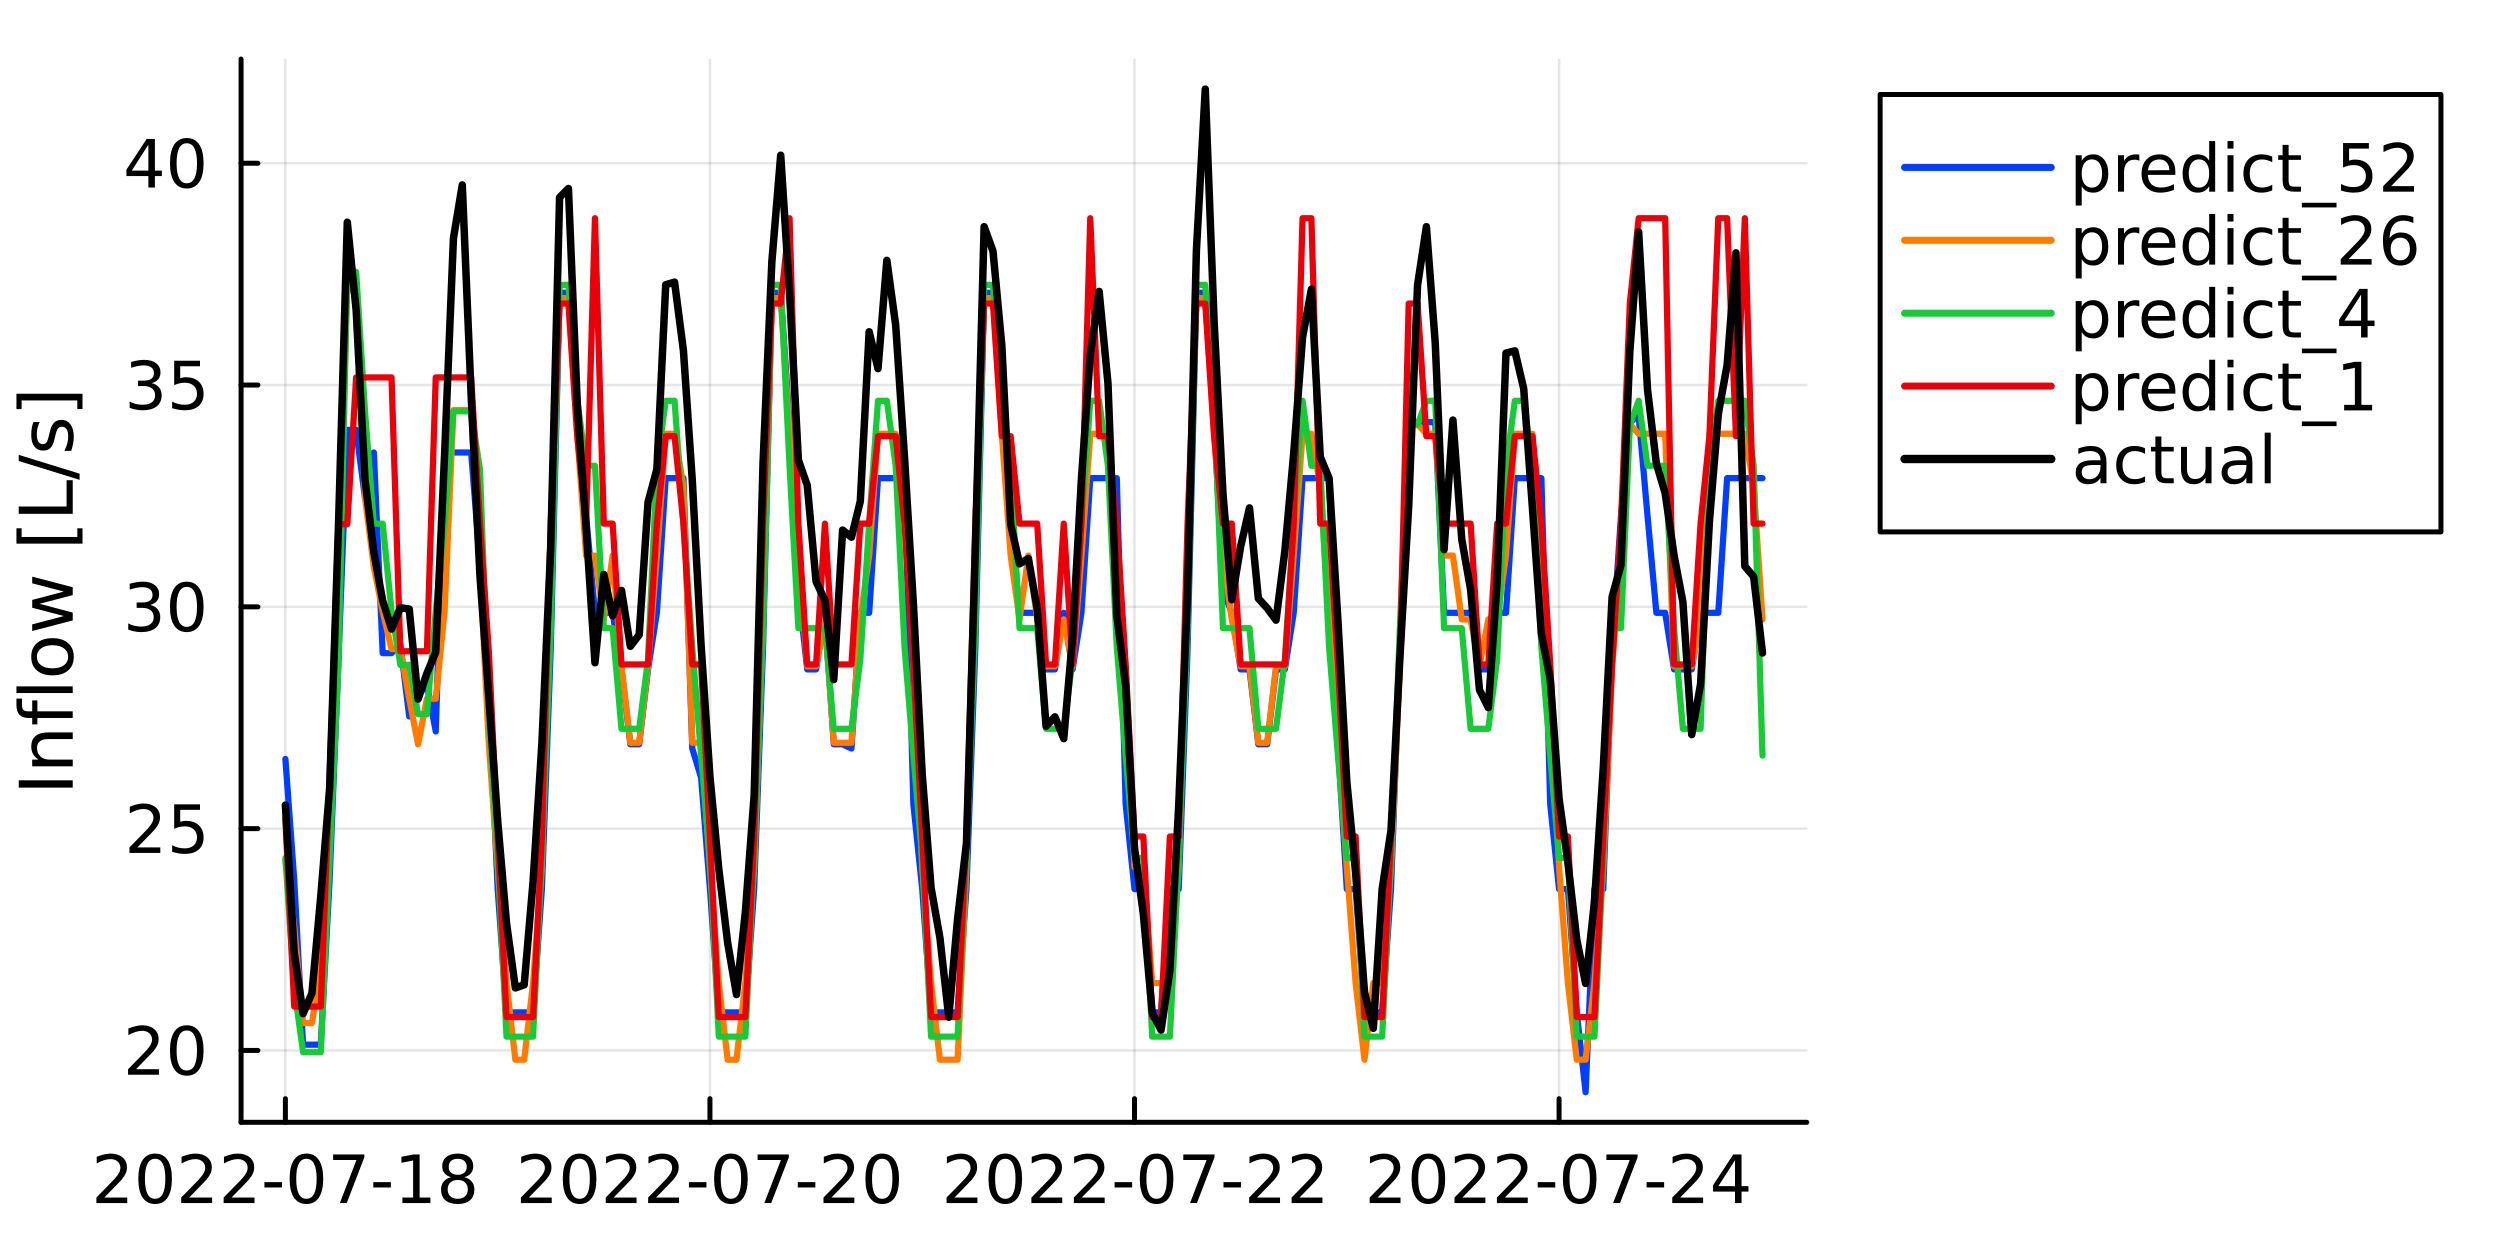 <?xml version="1.0" encoding="utf-8"?>
<svg xmlns="http://www.w3.org/2000/svg" xmlns:xlink="http://www.w3.org/1999/xlink" width="500" height="250" viewBox="0 0 2000 1000">
<rect x="0" y="0" width="2000" height="1000" fill="#333333" stroke="none"/>
<defs>
  <clipPath id="clip920">
    <rect x="0" y="0" width="2000" height="1000"/>
  </clipPath>
</defs>
<path clip-path="url(#clip920)" d="M0 1000 L2000 1000 L2000 0 L0 0  Z" fill="#ffffff" fill-rule="evenodd" fill-opacity="1"/>
<defs>
  <clipPath id="clip921">
    <rect x="400" y="0" width="1401" height="1000"/>
  </clipPath>
</defs>
<path clip-path="url(#clip920)" d="M192.859 897.848 L1445.45 897.848 L1445.45 47.244 L192.859 47.244  Z" fill="#ffffff" fill-rule="evenodd" fill-opacity="1"/>
<defs>
  <clipPath id="clip922">
    <rect x="192" y="47" width="1254" height="852"/>
  </clipPath>
</defs>
<polyline clip-path="url(#clip922)" style="stroke:#000000; stroke-linecap:round; stroke-linejoin:round; stroke-width:2; stroke-opacity:0.1; fill:none" points="228.309,897.848 228.309,47.244 "/>
<polyline clip-path="url(#clip922)" style="stroke:#000000; stroke-linecap:round; stroke-linejoin:round; stroke-width:2; stroke-opacity:0.1; fill:none" points="567.956,897.848 567.956,47.244 "/>
<polyline clip-path="url(#clip922)" style="stroke:#000000; stroke-linecap:round; stroke-linejoin:round; stroke-width:2; stroke-opacity:0.1; fill:none" points="907.603,897.848 907.603,47.244 "/>
<polyline clip-path="url(#clip922)" style="stroke:#000000; stroke-linecap:round; stroke-linejoin:round; stroke-width:2; stroke-opacity:0.1; fill:none" points="1247.25,897.848 1247.25,47.244 "/>
<polyline clip-path="url(#clip920)" style="stroke:#000000; stroke-linecap:round; stroke-linejoin:round; stroke-width:4; stroke-opacity:1; fill:none" points="192.859,897.848 1445.45,897.848 "/>
<polyline clip-path="url(#clip920)" style="stroke:#000000; stroke-linecap:round; stroke-linejoin:round; stroke-width:4; stroke-opacity:1; fill:none" points="228.309,897.848 228.309,878.95 "/>
<polyline clip-path="url(#clip920)" style="stroke:#000000; stroke-linecap:round; stroke-linejoin:round; stroke-width:4; stroke-opacity:1; fill:none" points="567.956,897.848 567.956,878.95 "/>
<polyline clip-path="url(#clip920)" style="stroke:#000000; stroke-linecap:round; stroke-linejoin:round; stroke-width:4; stroke-opacity:1; fill:none" points="907.603,897.848 907.603,878.95 "/>
<polyline clip-path="url(#clip920)" style="stroke:#000000; stroke-linecap:round; stroke-linejoin:round; stroke-width:4; stroke-opacity:1; fill:none" points="1247.25,897.848 1247.25,878.95 "/>
<path clip-path="url(#clip920)" d="M83.44 958.021 L101.799 958.021 L101.799 962.448 L77.112 962.448 L77.112 958.021 Q80.107 954.922 85.263 949.714 Q90.445 944.479 91.773 942.969 Q94.299 940.13 95.289 938.177 Q96.305 936.198 96.305 934.297 Q96.305 931.198 94.117 929.245 Q91.956 927.292 88.466 927.292 Q85.992 927.292 83.232 928.151 Q80.498 929.011 77.373 930.755 L77.373 925.443 Q80.55 924.167 83.31 923.516 Q86.07 922.865 88.362 922.865 Q94.404 922.865 97.997 925.886 Q101.591 928.906 101.591 933.958 Q101.591 936.354 100.68 938.516 Q99.794 940.651 97.424 943.568 Q96.773 944.323 93.284 947.943 Q89.794 951.536 83.44 958.021 Z" fill="#000000" fill-rule="nonzero" fill-opacity="1" /><path clip-path="url(#clip920)" d="M124.091 927.031 Q120.029 927.031 117.971 931.042 Q115.94 935.026 115.94 943.047 Q115.94 951.042 117.971 955.052 Q120.029 959.036 124.091 959.036 Q128.18 959.036 130.211 955.052 Q132.268 951.042 132.268 943.047 Q132.268 935.026 130.211 931.042 Q128.18 927.031 124.091 927.031 M124.091 922.865 Q130.627 922.865 134.065 928.047 Q137.528 933.203 137.528 943.047 Q137.528 952.865 134.065 958.047 Q130.627 963.203 124.091 963.203 Q117.555 963.203 114.091 958.047 Q110.654 952.865 110.654 943.047 Q110.654 933.203 114.091 928.047 Q117.555 922.865 124.091 922.865 Z" fill="#000000" fill-rule="nonzero" fill-opacity="1" /><path clip-path="url(#clip920)" d="M151.304 958.021 L169.664 958.021 L169.664 962.448 L144.976 962.448 L144.976 958.021 Q147.971 954.922 153.127 949.714 Q158.31 944.479 159.638 942.969 Q162.164 940.13 163.153 938.177 Q164.169 936.198 164.169 934.297 Q164.169 931.198 161.981 929.245 Q159.82 927.292 156.33 927.292 Q153.856 927.292 151.096 928.151 Q148.362 929.011 145.237 930.755 L145.237 925.443 Q148.414 924.167 151.174 923.516 Q153.935 922.865 156.226 922.865 Q162.268 922.865 165.862 925.886 Q169.455 928.906 169.455 933.958 Q169.455 936.354 168.544 938.516 Q167.659 940.651 165.289 943.568 Q164.638 944.323 161.148 947.943 Q157.659 951.536 151.304 958.021 Z" fill="#000000" fill-rule="nonzero" fill-opacity="1" /><path clip-path="url(#clip920)" d="M185.237 958.021 L203.596 958.021 L203.596 962.448 L178.908 962.448 L178.908 958.021 Q181.903 954.922 187.059 949.714 Q192.242 944.479 193.57 942.969 Q196.096 940.13 197.085 938.177 Q198.101 936.198 198.101 934.297 Q198.101 931.198 195.914 929.245 Q193.752 927.292 190.263 927.292 Q187.789 927.292 185.028 928.151 Q182.294 929.011 179.169 930.755 L179.169 925.443 Q182.346 924.167 185.106 923.516 Q187.867 922.865 190.158 922.865 Q196.2 922.865 199.794 925.886 Q203.387 928.906 203.387 933.958 Q203.387 936.354 202.476 938.516 Q201.591 940.651 199.221 943.568 Q198.57 944.323 195.08 947.943 Q191.591 951.536 185.237 958.021 Z" fill="#000000" fill-rule="nonzero" fill-opacity="1" /><path clip-path="url(#clip920)" d="M211.538 945.703 L225.575 945.703 L225.575 949.974 L211.538 949.974 L211.538 945.703 Z" fill="#000000" fill-rule="nonzero" fill-opacity="1" /><path clip-path="url(#clip920)" d="M245.132 927.031 Q241.07 927.031 239.012 931.042 Q236.981 935.026 236.981 943.047 Q236.981 951.042 239.012 955.052 Q241.07 959.036 245.132 959.036 Q249.221 959.036 251.252 955.052 Q253.309 951.042 253.309 943.047 Q253.309 935.026 251.252 931.042 Q249.221 927.031 245.132 927.031 M245.132 922.865 Q251.668 922.865 255.106 928.047 Q258.569 933.203 258.569 943.047 Q258.569 952.865 255.106 958.047 Q251.668 963.203 245.132 963.203 Q238.596 963.203 235.132 958.047 Q231.695 952.865 231.695 943.047 Q231.695 933.203 235.132 928.047 Q238.596 922.865 245.132 922.865 Z" fill="#000000" fill-rule="nonzero" fill-opacity="1" /><path clip-path="url(#clip920)" d="M266.486 923.568 L291.486 923.568 L291.486 925.807 L277.371 962.448 L271.877 962.448 L285.158 927.995 L266.486 927.995 L266.486 923.568 Z" fill="#000000" fill-rule="nonzero" fill-opacity="1" /><path clip-path="url(#clip920)" d="M298.647 945.703 L312.684 945.703 L312.684 949.974 L298.647 949.974 L298.647 945.703 Z" fill="#000000" fill-rule="nonzero" fill-opacity="1" /><path clip-path="url(#clip920)" d="M321.902 958.021 L330.496 958.021 L330.496 928.36 L321.147 930.235 L321.147 925.443 L330.444 923.568 L335.704 923.568 L335.704 958.021 L344.298 958.021 L344.298 962.448 L321.902 962.448 L321.902 958.021 Z" fill="#000000" fill-rule="nonzero" fill-opacity="1" /><path clip-path="url(#clip920)" d="M366.173 943.984 Q362.423 943.984 360.262 945.99 Q358.126 947.995 358.126 951.51 Q358.126 955.026 360.262 957.031 Q362.423 959.036 366.173 959.036 Q369.923 959.036 372.084 957.031 Q374.246 955 374.246 951.51 Q374.246 947.995 372.084 945.99 Q369.949 943.984 366.173 943.984 M360.913 941.745 Q357.527 940.912 355.626 938.594 Q353.751 936.276 353.751 932.943 Q353.751 928.281 357.059 925.573 Q360.392 922.865 366.173 922.865 Q371.98 922.865 375.288 925.573 Q378.595 928.281 378.595 932.943 Q378.595 936.276 376.694 938.594 Q374.819 940.912 371.459 941.745 Q375.262 942.63 377.371 945.208 Q379.506 947.786 379.506 951.51 Q379.506 957.161 376.043 960.182 Q372.605 963.203 366.173 963.203 Q359.741 963.203 356.277 960.182 Q352.84 957.161 352.84 951.51 Q352.84 947.786 354.975 945.208 Q357.111 942.63 360.913 941.745 M358.986 933.438 Q358.986 936.458 360.861 938.151 Q362.762 939.844 366.173 939.844 Q369.558 939.844 371.459 938.151 Q373.387 936.458 373.387 933.438 Q373.387 930.417 371.459 928.724 Q369.558 927.031 366.173 927.031 Q362.762 927.031 360.861 928.724 Q358.986 930.417 358.986 933.438 Z" fill="#000000" fill-rule="nonzero" fill-opacity="1" /><path clip-path="url(#clip920)" d="M423.035 958.021 L441.394 958.021 L441.394 962.448 L416.707 962.448 L416.707 958.021 Q419.702 954.922 424.858 949.714 Q430.04 944.479 431.368 942.969 Q433.894 940.13 434.884 938.177 Q435.9 936.198 435.9 934.297 Q435.9 931.198 433.712 929.245 Q431.551 927.292 428.061 927.292 Q425.587 927.292 422.827 928.151 Q420.092 929.011 416.967 930.755 L416.967 925.443 Q420.144 924.167 422.905 923.516 Q425.665 922.865 427.957 922.865 Q433.999 922.865 437.592 925.886 Q441.186 928.906 441.186 933.958 Q441.186 936.354 440.275 938.516 Q439.389 940.651 437.019 943.568 Q436.368 944.323 432.879 947.943 Q429.389 951.536 423.035 958.021 Z" fill="#000000" fill-rule="nonzero" fill-opacity="1" /><path clip-path="url(#clip920)" d="M463.686 927.031 Q459.623 927.031 457.566 931.042 Q455.535 935.026 455.535 943.047 Q455.535 951.042 457.566 955.052 Q459.623 959.036 463.686 959.036 Q467.774 959.036 469.806 955.052 Q471.863 951.042 471.863 943.047 Q471.863 935.026 469.806 931.042 Q467.774 927.031 463.686 927.031 M463.686 922.865 Q470.222 922.865 473.66 928.047 Q477.123 933.203 477.123 943.047 Q477.123 952.865 473.66 958.047 Q470.222 963.203 463.686 963.203 Q457.149 963.203 453.686 958.047 Q450.248 952.865 450.248 943.047 Q450.248 933.203 453.686 928.047 Q457.149 922.865 463.686 922.865 Z" fill="#000000" fill-rule="nonzero" fill-opacity="1" /><path clip-path="url(#clip920)" d="M490.899 958.021 L509.259 958.021 L509.259 962.448 L484.571 962.448 L484.571 958.021 Q487.566 954.922 492.722 949.714 Q497.904 944.479 499.233 942.969 Q501.759 940.13 502.748 938.177 Q503.764 936.198 503.764 934.297 Q503.764 931.198 501.576 929.245 Q499.415 927.292 495.925 927.292 Q493.451 927.292 490.691 928.151 Q487.957 929.011 484.832 930.755 L484.832 925.443 Q488.009 924.167 490.769 923.516 Q493.529 922.865 495.821 922.865 Q501.863 922.865 505.456 925.886 Q509.05 928.906 509.05 933.958 Q509.05 936.354 508.139 938.516 Q507.253 940.651 504.884 943.568 Q504.233 944.323 500.743 947.943 Q497.253 951.536 490.899 958.021 Z" fill="#000000" fill-rule="nonzero" fill-opacity="1" /><path clip-path="url(#clip920)" d="M524.831 958.021 L543.191 958.021 L543.191 962.448 L518.503 962.448 L518.503 958.021 Q521.498 954.922 526.654 949.714 Q531.837 944.479 533.165 942.969 Q535.691 940.13 536.68 938.177 Q537.696 936.198 537.696 934.297 Q537.696 931.198 535.508 929.245 Q533.347 927.292 529.857 927.292 Q527.383 927.292 524.623 928.151 Q521.889 929.011 518.764 930.755 L518.764 925.443 Q521.941 924.167 524.701 923.516 Q527.462 922.865 529.753 922.865 Q535.795 922.865 539.389 925.886 Q542.982 928.906 542.982 933.958 Q542.982 936.354 542.071 938.516 Q541.185 940.651 538.816 943.568 Q538.165 944.323 534.675 947.943 Q531.186 951.536 524.831 958.021 Z" fill="#000000" fill-rule="nonzero" fill-opacity="1" /><path clip-path="url(#clip920)" d="M551.133 945.703 L565.17 945.703 L565.17 949.974 L551.133 949.974 L551.133 945.703 Z" fill="#000000" fill-rule="nonzero" fill-opacity="1" /><path clip-path="url(#clip920)" d="M584.727 927.031 Q580.664 927.031 578.607 931.042 Q576.576 935.026 576.576 943.047 Q576.576 951.042 578.607 955.052 Q580.664 959.036 584.727 959.036 Q588.815 959.036 590.847 955.052 Q592.904 951.042 592.904 943.047 Q592.904 935.026 590.847 931.042 Q588.815 927.031 584.727 927.031 M584.727 922.865 Q591.263 922.865 594.701 928.047 Q598.164 933.203 598.164 943.047 Q598.164 952.865 594.701 958.047 Q591.263 963.203 584.727 963.203 Q578.19 963.203 574.727 958.047 Q571.289 952.865 571.289 943.047 Q571.289 933.203 574.727 928.047 Q578.19 922.865 584.727 922.865 Z" fill="#000000" fill-rule="nonzero" fill-opacity="1" /><path clip-path="url(#clip920)" d="M606.081 923.568 L631.081 923.568 L631.081 925.807 L616.966 962.448 L611.472 962.448 L624.753 927.995 L606.081 927.995 L606.081 923.568 Z" fill="#000000" fill-rule="nonzero" fill-opacity="1" /><path clip-path="url(#clip920)" d="M638.242 945.703 L652.279 945.703 L652.279 949.974 L638.242 949.974 L638.242 945.703 Z" fill="#000000" fill-rule="nonzero" fill-opacity="1" /><path clip-path="url(#clip920)" d="M665.117 958.021 L683.476 958.021 L683.476 962.448 L658.789 962.448 L658.789 958.021 Q661.784 954.922 666.94 949.714 Q672.122 944.479 673.45 942.969 Q675.976 940.13 676.966 938.177 Q677.982 936.198 677.982 934.297 Q677.982 931.198 675.794 929.245 Q673.633 927.292 670.143 927.292 Q667.669 927.292 664.909 928.151 Q662.174 929.011 659.049 930.755 L659.049 925.443 Q662.226 924.167 664.987 923.516 Q667.747 922.865 670.039 922.865 Q676.081 922.865 679.674 925.886 Q683.268 928.906 683.268 933.958 Q683.268 936.354 682.357 938.516 Q681.471 940.651 679.101 943.568 Q678.45 944.323 674.961 947.943 Q671.471 951.536 665.117 958.021 Z" fill="#000000" fill-rule="nonzero" fill-opacity="1" /><path clip-path="url(#clip920)" d="M705.768 927.031 Q701.705 927.031 699.648 931.042 Q697.617 935.026 697.617 943.047 Q697.617 951.042 699.648 955.052 Q701.705 959.036 705.768 959.036 Q709.856 959.036 711.888 955.052 Q713.945 951.042 713.945 943.047 Q713.945 935.026 711.888 931.042 Q709.856 927.031 705.768 927.031 M705.768 922.865 Q712.304 922.865 715.742 928.047 Q719.205 933.203 719.205 943.047 Q719.205 952.865 715.742 958.047 Q712.304 963.203 705.768 963.203 Q699.231 963.203 695.768 958.047 Q692.33 952.865 692.33 943.047 Q692.33 933.203 695.768 928.047 Q699.231 922.865 705.768 922.865 Z" fill="#000000" fill-rule="nonzero" fill-opacity="1" /><path clip-path="url(#clip920)" d="M763.58 958.021 L781.94 958.021 L781.94 962.448 L757.252 962.448 L757.252 958.021 Q760.247 954.922 765.403 949.714 Q770.586 944.479 771.914 942.969 Q774.44 940.13 775.429 938.177 Q776.445 936.198 776.445 934.297 Q776.445 931.198 774.257 929.245 Q772.096 927.292 768.606 927.292 Q766.132 927.292 763.372 928.151 Q760.638 929.011 757.513 930.755 L757.513 925.443 Q760.69 924.167 763.45 923.516 Q766.211 922.865 768.502 922.865 Q774.544 922.865 778.138 925.886 Q781.731 928.906 781.731 933.958 Q781.731 936.354 780.82 938.516 Q779.934 940.651 777.565 943.568 Q776.914 944.323 773.424 947.943 Q769.935 951.536 763.58 958.021 Z" fill="#000000" fill-rule="nonzero" fill-opacity="1" /><path clip-path="url(#clip920)" d="M804.231 927.031 Q800.169 927.031 798.111 931.042 Q796.08 935.026 796.08 943.047 Q796.08 951.042 798.111 955.052 Q800.169 959.036 804.231 959.036 Q808.32 959.036 810.351 955.052 Q812.408 951.042 812.408 943.047 Q812.408 935.026 810.351 931.042 Q808.32 927.031 804.231 927.031 M804.231 922.865 Q810.768 922.865 814.205 928.047 Q817.669 933.203 817.669 943.047 Q817.669 952.865 814.205 958.047 Q810.768 963.203 804.231 963.203 Q797.695 963.203 794.231 958.047 Q790.794 952.865 790.794 943.047 Q790.794 933.203 794.231 928.047 Q797.695 922.865 804.231 922.865 Z" fill="#000000" fill-rule="nonzero" fill-opacity="1" /><path clip-path="url(#clip920)" d="M831.445 958.021 L849.804 958.021 L849.804 962.448 L825.117 962.448 L825.117 958.021 Q828.111 954.922 833.268 949.714 Q838.45 944.479 839.778 942.969 Q842.304 940.13 843.294 938.177 Q844.309 936.198 844.309 934.297 Q844.309 931.198 842.122 929.245 Q839.96 927.292 836.471 927.292 Q833.997 927.292 831.236 928.151 Q828.502 929.011 825.377 930.755 L825.377 925.443 Q828.554 924.167 831.314 923.516 Q834.075 922.865 836.366 922.865 Q842.408 922.865 846.002 925.886 Q849.596 928.906 849.596 933.958 Q849.596 936.354 848.684 938.516 Q847.799 940.651 845.429 943.568 Q844.778 944.323 841.288 947.943 Q837.799 951.536 831.445 958.021 Z" fill="#000000" fill-rule="nonzero" fill-opacity="1" /><path clip-path="url(#clip920)" d="M865.377 958.021 L883.736 958.021 L883.736 962.448 L859.049 962.448 L859.049 958.021 Q862.043 954.922 867.2 949.714 Q872.382 944.479 873.71 942.969 Q876.236 940.13 877.226 938.177 Q878.241 936.198 878.241 934.297 Q878.241 931.198 876.054 929.245 Q873.892 927.292 870.403 927.292 Q867.929 927.292 865.168 928.151 Q862.434 929.011 859.309 930.755 L859.309 925.443 Q862.486 924.167 865.247 923.516 Q868.007 922.865 870.299 922.865 Q876.34 922.865 879.934 925.886 Q883.528 928.906 883.528 933.958 Q883.528 936.354 882.616 938.516 Q881.731 940.651 879.361 943.568 Q878.71 944.323 875.22 947.943 Q871.731 951.536 865.377 958.021 Z" fill="#000000" fill-rule="nonzero" fill-opacity="1" /><path clip-path="url(#clip920)" d="M891.679 945.703 L905.715 945.703 L905.715 949.974 L891.679 949.974 L891.679 945.703 Z" fill="#000000" fill-rule="nonzero" fill-opacity="1" /><path clip-path="url(#clip920)" d="M925.272 927.031 Q921.21 927.031 919.152 931.042 Q917.121 935.026 917.121 943.047 Q917.121 951.042 919.152 955.052 Q921.21 959.036 925.272 959.036 Q929.361 959.036 931.392 955.052 Q933.449 951.042 933.449 943.047 Q933.449 935.026 931.392 931.042 Q929.361 927.031 925.272 927.031 M925.272 922.865 Q931.809 922.865 935.246 928.047 Q938.71 933.203 938.71 943.047 Q938.71 952.865 935.246 958.047 Q931.809 963.203 925.272 963.203 Q918.736 963.203 915.272 958.047 Q911.835 952.865 911.835 943.047 Q911.835 933.203 915.272 928.047 Q918.736 922.865 925.272 922.865 Z" fill="#000000" fill-rule="nonzero" fill-opacity="1" /><path clip-path="url(#clip920)" d="M946.626 923.568 L971.626 923.568 L971.626 925.807 L957.512 962.448 L952.017 962.448 L965.298 927.995 L946.626 927.995 L946.626 923.568 Z" fill="#000000" fill-rule="nonzero" fill-opacity="1" /><path clip-path="url(#clip920)" d="M978.788 945.703 L992.824 945.703 L992.824 949.974 L978.788 949.974 L978.788 945.703 Z" fill="#000000" fill-rule="nonzero" fill-opacity="1" /><path clip-path="url(#clip920)" d="M1005.66 958.021 L1024.02 958.021 L1024.02 962.448 L999.334 962.448 L999.334 958.021 Q1002.33 954.922 1007.49 949.714 Q1012.67 944.479 1014 942.969 Q1016.52 940.13 1017.51 938.177 Q1018.53 936.198 1018.53 934.297 Q1018.53 931.198 1016.34 929.245 Q1014.18 927.292 1010.69 927.292 Q1008.21 927.292 1005.45 928.151 Q1002.72 929.011 999.595 930.755 L999.595 925.443 Q1002.77 924.167 1005.53 923.516 Q1008.29 922.865 1010.58 922.865 Q1016.63 922.865 1020.22 925.886 Q1023.81 928.906 1023.81 933.958 Q1023.81 936.354 1022.9 938.516 Q1022.02 940.651 1019.65 943.568 Q1019 944.323 1015.51 947.943 Q1012.02 951.536 1005.66 958.021 Z" fill="#000000" fill-rule="nonzero" fill-opacity="1" /><path clip-path="url(#clip920)" d="M1039.59 958.021 L1057.95 958.021 L1057.95 962.448 L1033.27 962.448 L1033.27 958.021 Q1036.26 954.922 1041.42 949.714 Q1046.6 944.479 1047.93 942.969 Q1050.45 940.13 1051.44 938.177 Q1052.46 936.198 1052.46 934.297 Q1052.46 931.198 1050.27 929.245 Q1048.11 927.292 1044.62 927.292 Q1042.15 927.292 1039.39 928.151 Q1036.65 929.011 1033.53 930.755 L1033.53 925.443 Q1036.7 924.167 1039.46 923.516 Q1042.22 922.865 1044.52 922.865 Q1050.56 922.865 1054.15 925.886 Q1057.75 928.906 1057.75 933.958 Q1057.75 936.354 1056.83 938.516 Q1055.95 940.651 1053.58 943.568 Q1052.93 944.323 1049.44 947.943 Q1045.95 951.536 1039.59 958.021 Z" fill="#000000" fill-rule="nonzero" fill-opacity="1" /><path clip-path="url(#clip920)" d="M1102.06 958.021 L1120.41 958.021 L1120.41 962.448 L1095.73 962.448 L1095.73 958.021 Q1098.72 954.922 1103.88 949.714 Q1109.06 944.479 1110.39 942.969 Q1112.91 940.13 1113.9 938.177 Q1114.92 936.198 1114.92 934.297 Q1114.92 931.198 1112.73 929.245 Q1110.57 927.292 1107.08 927.292 Q1104.61 927.292 1101.85 928.151 Q1099.11 929.011 1095.99 930.755 L1095.99 925.443 Q1099.16 924.167 1101.93 923.516 Q1104.69 922.865 1106.98 922.865 Q1113.02 922.865 1116.61 925.886 Q1120.21 928.906 1120.21 933.958 Q1120.21 936.354 1119.29 938.516 Q1118.41 940.651 1116.04 943.568 Q1115.39 944.323 1111.9 947.943 Q1108.41 951.536 1102.06 958.021 Z" fill="#000000" fill-rule="nonzero" fill-opacity="1" /><path clip-path="url(#clip920)" d="M1142.71 927.031 Q1138.64 927.031 1136.59 931.042 Q1134.56 935.026 1134.56 943.047 Q1134.56 951.042 1136.59 955.052 Q1138.64 959.036 1142.71 959.036 Q1146.79 959.036 1148.83 955.052 Q1150.88 951.042 1150.88 943.047 Q1150.88 935.026 1148.83 931.042 Q1146.79 927.031 1142.71 927.031 M1142.71 922.865 Q1149.24 922.865 1152.68 928.047 Q1156.14 933.203 1156.14 943.047 Q1156.14 952.865 1152.68 958.047 Q1149.24 963.203 1142.71 963.203 Q1136.17 963.203 1132.71 958.047 Q1129.27 952.865 1129.27 943.047 Q1129.27 933.203 1132.71 928.047 Q1136.17 922.865 1142.71 922.865 Z" fill="#000000" fill-rule="nonzero" fill-opacity="1" /><path clip-path="url(#clip920)" d="M1169.92 958.021 L1188.28 958.021 L1188.28 962.448 L1163.59 962.448 L1163.59 958.021 Q1166.59 954.922 1171.74 949.714 Q1176.92 944.479 1178.25 942.969 Q1180.78 940.13 1181.77 938.177 Q1182.78 936.198 1182.78 934.297 Q1182.78 931.198 1180.6 929.245 Q1178.44 927.292 1174.95 927.292 Q1172.47 927.292 1169.71 928.151 Q1166.98 929.011 1163.85 930.755 L1163.85 925.443 Q1167.03 924.167 1169.79 923.516 Q1172.55 922.865 1174.84 922.865 Q1180.88 922.865 1184.48 925.886 Q1188.07 928.906 1188.07 933.958 Q1188.07 936.354 1187.16 938.516 Q1186.27 940.651 1183.9 943.568 Q1183.25 944.323 1179.76 947.943 Q1176.27 951.536 1169.92 958.021 Z" fill="#000000" fill-rule="nonzero" fill-opacity="1" /><path clip-path="url(#clip920)" d="M1203.85 958.021 L1222.21 958.021 L1222.21 962.448 L1197.52 962.448 L1197.52 958.021 Q1200.52 954.922 1205.67 949.714 Q1210.86 944.479 1212.19 942.969 Q1214.71 940.13 1215.7 938.177 Q1216.72 936.198 1216.72 934.297 Q1216.72 931.198 1214.53 929.245 Q1212.37 927.292 1208.88 927.292 Q1206.4 927.292 1203.64 928.151 Q1200.91 929.011 1197.78 930.755 L1197.78 925.443 Q1200.96 924.167 1203.72 923.516 Q1206.48 922.865 1208.77 922.865 Q1214.82 922.865 1218.41 925.886 Q1222 928.906 1222 933.958 Q1222 936.354 1221.09 938.516 Q1220.21 940.651 1217.84 943.568 Q1217.19 944.323 1213.7 947.943 Q1210.21 951.536 1203.85 958.021 Z" fill="#000000" fill-rule="nonzero" fill-opacity="1" /><path clip-path="url(#clip920)" d="M1230.15 945.703 L1244.19 945.703 L1244.19 949.974 L1230.15 949.974 L1230.15 945.703 Z" fill="#000000" fill-rule="nonzero" fill-opacity="1" /><path clip-path="url(#clip920)" d="M1263.75 927.031 Q1259.68 927.031 1257.63 931.042 Q1255.6 935.026 1255.6 943.047 Q1255.6 951.042 1257.63 955.052 Q1259.68 959.036 1263.75 959.036 Q1267.84 959.036 1269.87 955.052 Q1271.92 951.042 1271.92 943.047 Q1271.92 935.026 1269.87 931.042 Q1267.84 927.031 1263.75 927.031 M1263.75 922.865 Q1270.28 922.865 1273.72 928.047 Q1277.18 933.203 1277.18 943.047 Q1277.18 952.865 1273.72 958.047 Q1270.28 963.203 1263.75 963.203 Q1257.21 963.203 1253.75 958.047 Q1250.31 952.865 1250.31 943.047 Q1250.31 933.203 1253.75 928.047 Q1257.21 922.865 1263.75 922.865 Z" fill="#000000" fill-rule="nonzero" fill-opacity="1" /><path clip-path="url(#clip920)" d="M1285.1 923.568 L1310.1 923.568 L1310.1 925.807 L1295.99 962.448 L1290.49 962.448 L1303.77 927.995 L1285.1 927.995 L1285.1 923.568 Z" fill="#000000" fill-rule="nonzero" fill-opacity="1" /><path clip-path="url(#clip920)" d="M1317.26 945.703 L1331.3 945.703 L1331.3 949.974 L1317.26 949.974 L1317.26 945.703 Z" fill="#000000" fill-rule="nonzero" fill-opacity="1" /><path clip-path="url(#clip920)" d="M1344.14 958.021 L1362.5 958.021 L1362.5 962.448 L1337.81 962.448 L1337.81 958.021 Q1340.8 954.922 1345.96 949.714 Q1351.14 944.479 1352.47 942.969 Q1355 940.13 1355.99 938.177 Q1357 936.198 1357 934.297 Q1357 931.198 1354.81 929.245 Q1352.65 927.292 1349.16 927.292 Q1346.69 927.292 1343.93 928.151 Q1341.19 929.011 1338.07 930.755 L1338.07 925.443 Q1341.25 924.167 1344.01 923.516 Q1346.77 922.865 1349.06 922.865 Q1355.1 922.865 1358.69 925.886 Q1362.29 928.906 1362.29 933.958 Q1362.29 936.354 1361.38 938.516 Q1360.49 940.651 1358.12 943.568 Q1357.47 944.323 1353.98 947.943 Q1350.49 951.536 1344.14 958.021 Z" fill="#000000" fill-rule="nonzero" fill-opacity="1" /><path clip-path="url(#clip920)" d="M1387.99 928.151 L1374.71 948.906 L1387.99 948.906 L1387.99 928.151 M1386.61 923.568 L1393.23 923.568 L1393.23 948.906 L1398.77 948.906 L1398.77 953.281 L1393.23 953.281 L1393.23 962.448 L1387.99 962.448 L1387.99 953.281 L1370.44 953.281 L1370.44 948.203 L1386.61 923.568 Z" fill="#000000" fill-rule="nonzero" fill-opacity="1" /><polyline clip-path="url(#clip922)" style="stroke:#000000; stroke-linecap:round; stroke-linejoin:round; stroke-width:2; stroke-opacity:0.1; fill:none" points="192.859,840.371 1445.45,840.371 "/>
<polyline clip-path="url(#clip922)" style="stroke:#000000; stroke-linecap:round; stroke-linejoin:round; stroke-width:2; stroke-opacity:0.1; fill:none" points="192.859,662.924 1445.45,662.924 "/>
<polyline clip-path="url(#clip922)" style="stroke:#000000; stroke-linecap:round; stroke-linejoin:round; stroke-width:2; stroke-opacity:0.1; fill:none" points="192.859,485.478 1445.45,485.478 "/>
<polyline clip-path="url(#clip922)" style="stroke:#000000; stroke-linecap:round; stroke-linejoin:round; stroke-width:2; stroke-opacity:0.1; fill:none" points="192.859,308.031 1445.45,308.031 "/>
<polyline clip-path="url(#clip922)" style="stroke:#000000; stroke-linecap:round; stroke-linejoin:round; stroke-width:2; stroke-opacity:0.1; fill:none" points="192.859,130.585 1445.45,130.585 "/>
<polyline clip-path="url(#clip920)" style="stroke:#000000; stroke-linecap:round; stroke-linejoin:round; stroke-width:4; stroke-opacity:1; fill:none" points="192.859,897.848 192.859,47.244 "/>
<polyline clip-path="url(#clip920)" style="stroke:#000000; stroke-linecap:round; stroke-linejoin:round; stroke-width:4; stroke-opacity:1; fill:none" points="192.859,840.371 206.309,840.371 "/>
<polyline clip-path="url(#clip920)" style="stroke:#000000; stroke-linecap:round; stroke-linejoin:round; stroke-width:4; stroke-opacity:1; fill:none" points="192.859,662.924 206.309,662.924 "/>
<polyline clip-path="url(#clip920)" style="stroke:#000000; stroke-linecap:round; stroke-linejoin:round; stroke-width:4; stroke-opacity:1; fill:none" points="192.859,485.478 206.309,485.478 "/>
<polyline clip-path="url(#clip920)" style="stroke:#000000; stroke-linecap:round; stroke-linejoin:round; stroke-width:4; stroke-opacity:1; fill:none" points="192.859,308.031 206.309,308.031 "/>
<polyline clip-path="url(#clip920)" style="stroke:#000000; stroke-linecap:round; stroke-linejoin:round; stroke-width:4; stroke-opacity:1; fill:none" points="192.859,130.585 206.309,130.585 "/>
<path clip-path="url(#clip920)" d="M108.77 855.384 L127.13 855.384 L127.13 859.811 L102.442 859.811 L102.442 855.384 Q105.437 852.285 110.593 847.076 Q115.775 841.842 117.104 840.332 Q119.63 837.493 120.619 835.54 Q121.635 833.561 121.635 831.66 Q121.635 828.561 119.447 826.608 Q117.286 824.655 113.796 824.655 Q111.322 824.655 108.562 825.514 Q105.828 826.373 102.703 828.118 L102.703 822.806 Q105.88 821.53 108.64 820.879 Q111.401 820.228 113.692 820.228 Q119.734 820.228 123.328 823.248 Q126.921 826.269 126.921 831.321 Q126.921 833.717 126.01 835.878 Q125.124 838.014 122.755 840.931 Q122.104 841.686 118.614 845.305 Q115.124 848.899 108.77 855.384 Z" fill="#000000" fill-rule="nonzero" fill-opacity="1" /><path clip-path="url(#clip920)" d="M149.421 824.394 Q145.359 824.394 143.301 828.405 Q141.27 832.389 141.27 840.41 Q141.27 848.404 143.301 852.415 Q145.359 856.399 149.421 856.399 Q153.51 856.399 155.541 852.415 Q157.598 848.404 157.598 840.41 Q157.598 832.389 155.541 828.405 Q153.51 824.394 149.421 824.394 M149.421 820.228 Q155.958 820.228 159.395 825.41 Q162.859 830.566 162.859 840.41 Q162.859 850.227 159.395 855.41 Q155.958 860.566 149.421 860.566 Q142.885 860.566 139.421 855.41 Q135.984 850.227 135.984 840.41 Q135.984 830.566 139.421 825.41 Q142.885 820.228 149.421 820.228 Z" fill="#000000" fill-rule="nonzero" fill-opacity="1" /><path clip-path="url(#clip920)" d="M109.89 677.937 L128.249 677.937 L128.249 682.364 L103.562 682.364 L103.562 677.937 Q106.557 674.838 111.713 669.63 Q116.895 664.396 118.223 662.885 Q120.749 660.047 121.739 658.093 Q122.755 656.114 122.755 654.213 Q122.755 651.114 120.567 649.161 Q118.406 647.208 114.916 647.208 Q112.442 647.208 109.682 648.068 Q106.947 648.927 103.822 650.672 L103.822 645.359 Q107 644.083 109.76 643.432 Q112.52 642.781 114.812 642.781 Q120.854 642.781 124.447 645.802 Q128.041 648.823 128.041 653.875 Q128.041 656.271 127.13 658.432 Q126.244 660.567 123.874 663.484 Q123.223 664.239 119.734 667.859 Q116.244 671.453 109.89 677.937 Z" fill="#000000" fill-rule="nonzero" fill-opacity="1" /><path clip-path="url(#clip920)" d="M139.343 643.484 L159.994 643.484 L159.994 647.911 L144.161 647.911 L144.161 657.442 Q145.307 657.052 146.452 656.87 Q147.598 656.661 148.744 656.661 Q155.254 656.661 159.057 660.229 Q162.859 663.797 162.859 669.89 Q162.859 676.166 158.952 679.656 Q155.046 683.119 147.937 683.119 Q145.489 683.119 142.937 682.703 Q140.411 682.286 137.702 681.453 L137.702 676.166 Q140.046 677.442 142.546 678.067 Q145.046 678.692 147.833 678.692 Q152.338 678.692 154.968 676.323 Q157.598 673.953 157.598 669.89 Q157.598 665.828 154.968 663.458 Q152.338 661.088 147.833 661.088 Q145.723 661.088 143.614 661.557 Q141.531 662.026 139.343 663.015 L139.343 643.484 Z" fill="#000000" fill-rule="nonzero" fill-opacity="1" /><path clip-path="url(#clip920)" d="M120.177 483.954 Q123.953 484.762 126.062 487.314 Q128.197 489.866 128.197 493.616 Q128.197 499.371 124.239 502.522 Q120.281 505.673 112.989 505.673 Q110.541 505.673 107.937 505.178 Q105.359 504.709 102.598 503.746 L102.598 498.668 Q104.786 499.944 107.39 500.595 Q109.994 501.246 112.833 501.246 Q117.781 501.246 120.359 499.293 Q122.963 497.34 122.963 493.616 Q122.963 490.178 120.541 488.251 Q118.145 486.298 113.848 486.298 L109.317 486.298 L109.317 481.975 L114.057 481.975 Q117.937 481.975 119.994 480.439 Q122.052 478.876 122.052 475.96 Q122.052 472.965 119.916 471.376 Q117.807 469.762 113.848 469.762 Q111.687 469.762 109.213 470.23 Q106.739 470.699 103.77 471.689 L103.77 467.001 Q106.765 466.168 109.369 465.751 Q111.999 465.335 114.317 465.335 Q120.307 465.335 123.796 468.069 Q127.286 470.777 127.286 475.413 Q127.286 478.642 125.437 480.881 Q123.588 483.095 120.177 483.954 Z" fill="#000000" fill-rule="nonzero" fill-opacity="1" /><path clip-path="url(#clip920)" d="M149.421 469.501 Q145.359 469.501 143.301 473.512 Q141.27 477.496 141.27 485.517 Q141.27 493.512 143.301 497.522 Q145.359 501.506 149.421 501.506 Q153.51 501.506 155.541 497.522 Q157.598 493.512 157.598 485.517 Q157.598 477.496 155.541 473.512 Q153.51 469.501 149.421 469.501 M149.421 465.335 Q155.958 465.335 159.395 470.517 Q162.859 475.673 162.859 485.517 Q162.859 495.334 159.395 500.517 Q155.958 505.673 149.421 505.673 Q142.885 505.673 139.421 500.517 Q135.984 495.334 135.984 485.517 Q135.984 475.673 139.421 470.517 Q142.885 465.335 149.421 465.335 Z" fill="#000000" fill-rule="nonzero" fill-opacity="1" /><path clip-path="url(#clip920)" d="M121.296 306.508 Q125.072 307.315 127.182 309.867 Q129.317 312.419 129.317 316.169 Q129.317 321.924 125.359 325.076 Q121.4 328.227 114.109 328.227 Q111.661 328.227 109.057 327.732 Q106.479 327.263 103.718 326.299 L103.718 321.221 Q105.906 322.497 108.51 323.148 Q111.114 323.799 113.953 323.799 Q118.9 323.799 121.479 321.846 Q124.083 319.893 124.083 316.169 Q124.083 312.732 121.661 310.805 Q119.265 308.852 114.968 308.852 L110.437 308.852 L110.437 304.529 L115.177 304.529 Q119.057 304.529 121.114 302.992 Q123.171 301.43 123.171 298.513 Q123.171 295.518 121.036 293.93 Q118.927 292.315 114.968 292.315 Q112.807 292.315 110.333 292.784 Q107.859 293.253 104.89 294.242 L104.89 289.555 Q107.885 288.722 110.489 288.305 Q113.119 287.888 115.437 287.888 Q121.427 287.888 124.916 290.623 Q128.406 293.331 128.406 297.966 Q128.406 301.195 126.557 303.435 Q124.708 305.649 121.296 306.508 Z" fill="#000000" fill-rule="nonzero" fill-opacity="1" /><path clip-path="url(#clip920)" d="M139.343 288.591 L159.994 288.591 L159.994 293.018 L144.161 293.018 L144.161 302.55 Q145.307 302.159 146.452 301.977 Q147.598 301.768 148.744 301.768 Q155.254 301.768 159.057 305.336 Q162.859 308.904 162.859 314.997 Q162.859 321.273 158.952 324.763 Q155.046 328.227 147.937 328.227 Q145.489 328.227 142.937 327.81 Q140.411 327.393 137.702 326.56 L137.702 321.273 Q140.046 322.549 142.546 323.174 Q145.046 323.799 147.833 323.799 Q152.338 323.799 154.968 321.43 Q157.598 319.06 157.598 314.997 Q157.598 310.935 154.968 308.565 Q152.338 306.195 147.833 306.195 Q145.723 306.195 143.614 306.664 Q141.531 307.133 139.343 308.122 L139.343 288.591 Z" fill="#000000" fill-rule="nonzero" fill-opacity="1" /><path clip-path="url(#clip920)" d="M118.692 115.728 L105.411 136.483 L118.692 136.483 L118.692 115.728 M117.312 111.145 L123.926 111.145 L123.926 136.483 L129.473 136.483 L129.473 140.858 L123.926 140.858 L123.926 150.025 L118.692 150.025 L118.692 140.858 L101.14 140.858 L101.14 135.78 L117.312 111.145 Z" fill="#000000" fill-rule="nonzero" fill-opacity="1" /><path clip-path="url(#clip920)" d="M149.421 114.608 Q145.359 114.608 143.301 118.619 Q141.27 122.603 141.27 130.624 Q141.27 138.619 143.301 142.629 Q145.359 146.613 149.421 146.613 Q153.51 146.613 155.541 142.629 Q157.598 138.619 157.598 130.624 Q157.598 122.603 155.541 118.619 Q153.51 114.608 149.421 114.608 M149.421 110.442 Q155.958 110.442 159.395 115.624 Q162.859 120.78 162.859 130.624 Q162.859 140.442 159.395 145.624 Q155.958 150.78 149.421 150.78 Q142.885 150.78 139.421 145.624 Q135.984 140.442 135.984 130.624 Q135.984 120.78 139.421 115.624 Q142.885 110.442 149.421 110.442 Z" fill="#000000" fill-rule="nonzero" fill-opacity="1" /><path clip-path="url(#clip920)" d="M14.98 630.097 L14.98 624.252 L58.18 624.252 L58.18 630.097 L14.98 630.097 Z" fill="#000000" fill-rule="nonzero" fill-opacity="1" /><path clip-path="url(#clip920)" d="M38.62 585.913 L58.18 585.913 L58.18 591.237 L38.794 591.237 Q34.193 591.237 31.907 593.031 Q29.621 594.825 29.621 598.413 Q29.621 602.725 32.37 605.213 Q35.119 607.702 39.864 607.702 L58.18 607.702 L58.18 613.054 L25.773 613.054 L25.773 607.702 L30.808 607.702 Q27.885 605.792 26.438 603.217 Q24.992 600.612 24.992 597.227 Q24.992 591.643 28.464 588.778 Q31.907 585.913 38.62 585.913 Z" fill="#000000" fill-rule="nonzero" fill-opacity="1" /><path clip-path="url(#clip920)" d="M13.157 558.888 L17.584 558.888 L17.584 563.981 Q17.584 566.845 18.742 567.974 Q19.899 569.073 22.908 569.073 L25.773 569.073 L25.773 560.306 L29.911 560.306 L29.911 569.073 L58.18 569.073 L58.18 574.426 L29.911 574.426 L29.911 579.519 L25.773 579.519 L25.773 574.426 L23.516 574.426 Q18.105 574.426 15.646 571.909 Q13.157 569.392 13.157 563.923 L13.157 558.888 Z" fill="#000000" fill-rule="nonzero" fill-opacity="1" /><path clip-path="url(#clip920)" d="M13.157 554.432 L13.157 549.108 L58.18 549.108 L58.18 554.432 L13.157 554.432 Z" fill="#000000" fill-rule="nonzero" fill-opacity="1" /><path clip-path="url(#clip920)" d="M29.506 525.41 Q29.506 529.693 32.862 532.181 Q36.19 534.669 42.005 534.669 Q47.821 534.669 51.178 532.21 Q54.505 529.722 54.505 525.41 Q54.505 521.157 51.149 518.668 Q47.792 516.18 42.005 516.18 Q36.247 516.18 32.891 518.668 Q29.506 521.157 29.506 525.41 M24.992 525.41 Q24.992 518.466 29.506 514.502 Q34.019 510.538 42.005 510.538 Q49.963 510.538 54.505 514.502 Q59.019 518.466 59.019 525.41 Q59.019 532.384 54.505 536.348 Q49.963 540.283 42.005 540.283 Q34.019 540.283 29.506 536.348 Q24.992 532.384 24.992 525.41 Z" fill="#000000" fill-rule="nonzero" fill-opacity="1" /><path clip-path="url(#clip920)" d="M25.773 504.809 L25.773 499.484 L51.062 492.829 L25.773 486.203 L25.773 479.924 L51.062 473.269 L25.773 466.643 L25.773 461.319 L58.18 469.797 L58.18 476.076 L31.618 483.049 L58.18 490.052 L58.18 496.331 L25.773 504.809 Z" fill="#000000" fill-rule="nonzero" fill-opacity="1" /><path clip-path="url(#clip920)" d="M13.157 434.902 L13.157 422.633 L17.295 422.633 L17.295 429.577 L61.855 429.577 L61.855 422.633 L65.993 422.633 L65.993 434.902 L13.157 434.902 Z" fill="#000000" fill-rule="nonzero" fill-opacity="1" /><path clip-path="url(#clip920)" d="M14.98 411.059 L14.98 405.214 L53.261 405.214 L53.261 384.178 L58.18 384.178 L58.18 411.059 L14.98 411.059 Z" fill="#000000" fill-rule="nonzero" fill-opacity="1" /><path clip-path="url(#clip920)" d="M14.98 368.814 L14.98 363.895 L63.678 378.941 L63.678 383.86 L14.98 368.814 Z" fill="#000000" fill-rule="nonzero" fill-opacity="1" /><path clip-path="url(#clip920)" d="M26.728 337.651 L31.762 337.651 Q30.605 339.908 30.026 342.338 Q29.448 344.769 29.448 347.373 Q29.448 351.337 30.663 353.334 Q31.878 355.301 34.309 355.301 Q36.161 355.301 37.231 353.883 Q38.273 352.466 39.228 348.183 L39.633 346.36 Q40.848 340.689 43.076 338.316 Q45.275 335.915 49.239 335.915 Q53.753 335.915 56.386 339.503 Q59.019 343.062 59.019 349.312 Q59.019 351.916 58.498 354.751 Q58.007 357.558 56.994 360.683 L51.496 360.683 Q53.03 357.732 53.811 354.867 Q54.563 352.003 54.563 349.196 Q54.563 345.434 53.29 343.409 Q51.988 341.383 49.644 341.383 Q47.474 341.383 46.317 342.859 Q45.159 344.306 44.089 349.254 L43.655 351.106 Q42.613 356.054 40.472 358.253 Q38.302 360.452 34.54 360.452 Q29.968 360.452 27.48 357.211 Q24.992 353.97 24.992 348.01 Q24.992 345.058 25.426 342.454 Q25.86 339.85 26.728 337.651 Z" fill="#000000" fill-rule="nonzero" fill-opacity="1" /><path clip-path="url(#clip920)" d="M13.157 314.995 L65.993 314.995 L65.993 327.263 L61.855 327.263 L61.855 320.348 L17.295 320.348 L17.295 327.263 L13.157 327.263 L13.157 314.995 Z" fill="#000000" fill-rule="nonzero" fill-opacity="1" /><polyline clip-path="url(#clip922)" style="stroke:#023eff; stroke-linecap:round; stroke-linejoin:round; stroke-width:5; stroke-opacity:1; fill:none" points="228.309,607.18 235.385,703.955 242.461,835.739 249.537,835.739 256.613,835.739 263.689,703.955 270.765,527.577 277.841,343.926 284.917,343.926 291.993,398.426 299.069,361.998 306.145,522.527 313.221,522.527 320.297,515.418 327.373,573.136 334.449,556.404 341.525,547.59 348.601,585.161 355.677,361.998 362.753,361.998 369.829,361.998 376.905,361.998 383.981,451.041 391.057,556.404 398.133,711.263 405.209,809.911 412.285,809.911 419.361,809.911 426.437,809.911 433.513,711.263 440.589,518.934 447.665,234.252 454.741,234.252 461.816,337.744 468.892,412.649 475.968,490.242 483.044,490.242 490.12,490.242 497.196,535.505 504.272,595.429 511.348,595.429 518.424,535.505 525.5,490.242 532.576,382.524 539.652,382.524 546.728,382.524 553.804,598.817 560.88,622.093 567.956,711.263 575.032,809.911 582.108,809.911 589.184,809.911 596.26,809.911 603.336,711.263 610.412,518.934 617.488,234.252 624.564,234.252 631.64,337.744 638.716,472.325 645.792,535.505 652.868,535.505 659.944,490.242 667.02,595.429 674.096,595.429 681.172,598.817 688.248,490.242 695.324,490.242 702.4,382.524 709.476,382.524 716.552,382.524 723.628,382.524 730.704,643.453 737.78,711.263 744.856,809.911 751.932,809.911 759.008,809.911 766.084,809.911 773.16,711.263 780.235,518.934 787.311,234.252 794.387,234.252 801.463,337.744 808.539,412.649 815.615,490.242 822.691,490.242 829.767,490.242 836.843,535.505 843.919,535.505 850.995,490.242 858.071,535.505 865.147,490.242 872.223,382.524 879.299,382.524 886.375,382.524 893.451,382.524 900.527,643.453 907.603,711.263 914.679,711.263 921.755,809.911 928.831,809.911 935.907,711.263 942.983,711.263 950.059,518.934 957.135,234.252 964.211,234.252 971.287,337.744 978.363,472.325 985.439,490.242 992.515,535.505 999.591,535.505 1006.67,595.429 1013.74,595.429 1020.82,535.505 1027.89,535.505 1034.97,490.242 1042.05,382.524 1049.12,382.524 1056.2,382.524 1063.27,382.524 1070.35,595.429 1077.43,711.263 1084.5,711.263 1091.58,809.911 1098.65,809.911 1105.73,809.911 1112.81,711.263 1119.88,518.934 1126.96,337.744 1134.03,337.744 1141.11,337.744 1148.19,337.744 1155.26,490.242 1162.34,490.242 1169.41,490.242 1176.49,490.242 1183.57,535.505 1190.64,535.505 1197.72,490.242 1204.79,490.242 1211.87,382.524 1218.95,382.524 1226.02,382.524 1233.1,382.524 1240.17,643.453 1247.25,711.263 1254.33,711.263 1261.4,809.911 1268.48,873.774 1275.55,711.263 1282.63,711.263 1289.71,518.934 1296.78,412.649 1303.86,337.744 1310.93,332.712 1318.01,412.649 1325.09,490.242 1332.16,490.242 1339.24,535.505 1346.31,535.505 1353.39,535.505 1360.47,490.242 1367.54,490.242 1374.62,490.242 1381.69,382.524 1388.77,382.524 1395.85,382.524 1402.92,382.524 1410,382.524 "/>
<polyline clip-path="url(#clip922)" style="stroke:#ff7c00; stroke-linecap:round; stroke-linejoin:round; stroke-width:5; stroke-opacity:1; fill:none" points="228.309,688.188 235.385,741.596 242.461,818.405 249.537,818.405 256.613,774.581 263.689,660.398 270.765,482.25 277.841,223.005 284.917,238.216 291.993,397.964 299.069,453.673 306.145,489.08 313.221,519.206 320.297,519.206 327.373,558.971 334.449,595.445 341.525,558.971 348.601,558.971 355.677,489.08 362.753,328.126 369.829,328.126 376.905,328.126 383.981,453.673 391.057,595.445 398.133,693.848 405.209,786.427 412.285,847.764 419.361,847.764 426.437,786.427 433.513,693.848 440.589,444.469 447.665,238.421 454.741,238.421 461.816,347.033 468.892,444.469 475.968,444.469 483.044,495.506 490.12,444.469 497.196,533.02 504.272,594.184 511.348,594.184 518.424,533.02 525.5,444.469 532.576,347.033 539.652,347.033 546.728,388.749 553.804,594.184 560.88,594.184 567.956,693.848 575.032,786.427 582.108,847.764 589.184,847.764 596.26,786.427 603.336,693.848 610.412,495.506 617.488,238.421 624.564,238.421 631.64,347.033 638.716,444.469 645.792,533.02 652.868,533.02 659.944,495.506 667.02,594.184 674.096,594.184 681.172,594.184 688.248,495.506 695.324,444.469 702.4,347.033 709.476,347.033 716.552,347.033 723.628,388.749 730.704,533.02 737.78,693.848 744.856,786.427 751.932,847.764 759.008,847.764 766.084,847.764 773.16,693.848 780.235,444.469 787.311,238.421 794.387,238.421 801.463,347.033 808.539,444.469 815.615,495.506 822.691,444.469 829.767,495.506 836.843,533.02 843.919,533.02 850.995,495.506 858.071,533.02 865.147,444.469 872.223,347.033 879.299,347.033 886.375,347.033 893.451,495.506 900.527,533.02 907.603,693.848 914.679,693.848 921.755,786.427 928.831,786.427 935.907,786.427 942.983,693.848 950.059,444.469 957.135,238.421 964.211,238.421 971.287,347.033 978.363,444.469 985.439,495.506 992.515,533.02 999.591,533.02 1006.67,594.184 1013.74,594.184 1020.82,533.02 1027.89,533.02 1034.97,444.469 1042.05,347.033 1049.12,347.033 1056.2,388.749 1063.27,495.506 1070.35,594.184 1077.43,693.848 1084.5,786.427 1091.58,847.764 1098.65,786.427 1105.73,786.427 1112.81,693.848 1119.88,533.02 1126.96,339.506 1134.03,339.506 1141.11,347.033 1148.19,347.033 1155.26,444.469 1162.34,444.469 1169.41,495.506 1176.49,495.506 1183.57,533.02 1190.64,495.506 1197.72,495.506 1204.79,444.469 1211.87,347.033 1218.95,347.033 1226.02,347.033 1233.1,495.506 1240.17,533.02 1247.25,693.848 1254.33,786.427 1261.4,847.764 1268.48,847.764 1275.55,786.427 1282.63,693.848 1289.71,533.02 1296.78,444.469 1303.86,339.506 1310.93,347.033 1318.01,347.033 1325.09,347.033 1332.16,347.033 1339.24,533.02 1346.31,533.02 1353.39,533.02 1360.47,495.506 1367.54,347.033 1374.62,347.033 1381.69,347.033 1388.77,347.033 1395.85,347.033 1402.92,388.749 1410,495.506 "/>
<polyline clip-path="url(#clip922)" style="stroke:#1ac938; stroke-linecap:round; stroke-linejoin:round; stroke-width:5; stroke-opacity:1; fill:none" points="228.309,686.397 235.385,790.528 242.461,841.773 249.537,841.773 256.613,841.773 263.689,687.545 270.765,531.902 277.841,217.514 284.917,217.514 291.993,329.071 299.069,418.916 306.145,418.916 313.221,488.751 320.297,531.902 327.373,531.902 334.449,571.367 341.525,571.367 348.601,488.751 355.677,418.916 362.753,329.071 369.829,329.071 376.905,329.071 383.981,375.745 391.057,571.367 398.133,686.397 405.209,829.308 412.285,829.308 419.361,829.308 426.437,829.308 433.513,686.397 440.589,502.552 447.665,227.914 454.741,227.914 461.816,320.622 468.892,372.615 475.968,372.615 483.044,502.552 490.12,502.552 497.196,583.023 504.272,583.023 511.348,583.023 518.424,527.571 525.5,372.615 532.576,320.622 539.652,320.622 546.728,418.726 553.804,517.76 560.88,604.481 567.956,686.397 575.032,829.308 582.108,829.308 589.184,829.308 596.26,829.308 603.336,686.397 610.412,502.552 617.488,227.914 624.564,227.914 631.64,372.615 638.716,502.552 645.792,502.552 652.868,502.552 659.944,502.552 667.02,583.023 674.096,583.023 681.172,583.023 688.248,527.571 695.324,418.726 702.4,320.622 709.476,320.622 716.552,372.615 723.628,517.76 730.704,604.481 737.78,686.397 744.856,829.308 751.932,829.308 759.008,829.308 766.084,829.308 773.16,686.397 780.235,502.552 787.311,227.914 794.387,227.914 801.463,320.622 808.539,372.615 815.615,502.552 822.691,502.552 829.767,502.552 836.843,583.023 843.919,583.023 850.995,583.023 858.071,527.571 865.147,418.726 872.223,320.622 879.299,320.622 886.375,372.615 893.451,517.76 900.527,604.481 907.603,686.397 914.679,686.397 921.755,829.308 928.831,829.308 935.907,829.308 942.983,686.397 950.059,502.552 957.135,227.914 964.211,227.914 971.287,320.622 978.363,502.552 985.439,502.552 992.515,502.552 999.591,502.552 1006.67,583.023 1013.74,583.023 1020.82,583.023 1027.89,527.571 1034.97,418.726 1042.05,320.622 1049.12,372.615 1056.2,372.615 1063.27,517.76 1070.35,604.481 1077.43,686.397 1084.5,686.397 1091.58,829.308 1098.65,829.308 1105.73,829.308 1112.81,686.397 1119.88,502.552 1126.96,339.706 1134.03,339.706 1141.11,320.622 1148.19,320.622 1155.26,502.552 1162.34,502.552 1169.41,502.552 1176.49,583.023 1183.57,583.023 1190.64,583.023 1197.72,527.571 1204.79,372.615 1211.87,320.622 1218.95,320.622 1226.02,372.615 1233.1,517.76 1240.17,604.481 1247.25,686.397 1254.33,686.397 1261.4,829.308 1268.48,829.308 1275.55,829.308 1282.63,686.397 1289.71,502.552 1296.78,502.552 1303.86,339.706 1310.93,320.622 1318.01,372.615 1325.09,372.615 1332.16,372.615 1339.24,502.552 1346.31,583.023 1353.39,583.023 1360.47,583.023 1367.54,372.615 1374.62,320.622 1381.69,320.622 1388.77,320.622 1395.85,320.622 1402.92,372.615 1410,604.481 "/>
<polyline clip-path="url(#clip922)" style="stroke:#e8000b; stroke-linecap:round; stroke-linejoin:round; stroke-width:5; stroke-opacity:1; fill:none" points="228.309,654.516 235.385,805.261 242.461,805.261 249.537,805.261 256.613,805.261 263.689,622.156 270.765,419.354 277.841,419.354 284.917,301.951 291.993,301.951 299.069,301.951 306.145,301.951 313.221,301.951 320.297,520.994 327.373,520.994 334.449,520.994 341.525,520.994 348.601,301.951 355.677,301.951 362.753,301.951 369.829,301.951 376.905,301.951 383.981,419.354 391.057,520.994 398.133,669.201 405.209,813.617 412.285,813.617 419.361,813.617 426.437,813.617 433.513,669.201 440.589,418.895 447.665,242.849 454.741,242.849 461.816,348.962 468.892,418.895 475.968,174.592 483.044,418.895 490.12,418.895 497.196,531.59 504.272,531.59 511.348,531.59 518.424,531.59 525.5,418.895 532.576,348.962 539.652,348.962 546.728,418.895 553.804,531.59 560.88,531.59 567.956,669.201 575.032,813.617 582.108,813.617 589.184,813.617 596.26,813.617 603.336,669.201 610.412,418.895 617.488,242.849 624.564,242.849 631.64,174.592 638.716,418.895 645.792,531.59 652.868,531.59 659.944,418.895 667.02,531.59 674.096,531.59 681.172,531.59 688.248,418.895 695.324,418.895 702.4,348.962 709.476,348.962 716.552,348.962 723.628,418.895 730.704,531.59 737.78,669.201 744.856,813.617 751.932,813.617 759.008,813.617 766.084,813.617 773.16,669.201 780.235,418.895 787.311,242.849 794.387,242.849 801.463,348.962 808.539,348.962 815.615,418.895 822.691,418.895 829.767,418.895 836.843,531.59 843.919,531.59 850.995,418.895 858.071,531.59 865.147,418.895 872.223,174.592 879.299,348.962 886.375,348.962 893.451,418.895 900.527,531.59 907.603,669.201 914.679,669.201 921.755,813.617 928.831,813.617 935.907,669.201 942.983,669.201 950.059,418.895 957.135,242.849 964.211,242.849 971.287,348.962 978.363,418.895 985.439,418.895 992.515,531.59 999.591,531.59 1006.67,531.59 1013.74,531.59 1020.82,531.59 1027.89,531.59 1034.97,418.895 1042.05,174.592 1049.12,174.592 1056.2,418.895 1063.27,418.895 1070.35,531.59 1077.43,669.201 1084.5,669.201 1091.58,813.617 1098.65,813.617 1105.73,813.617 1112.81,669.201 1119.88,531.59 1126.96,242.849 1134.03,242.849 1141.11,348.962 1148.19,348.962 1155.26,418.895 1162.34,418.895 1169.41,418.895 1176.49,418.895 1183.57,531.59 1190.64,531.59 1197.72,418.895 1204.79,418.895 1211.87,348.962 1218.95,348.962 1226.02,348.962 1233.1,418.895 1240.17,531.59 1247.25,669.201 1254.33,669.201 1261.4,813.617 1268.48,813.617 1275.55,813.617 1282.63,669.201 1289.71,531.59 1296.78,418.895 1303.86,242.849 1310.93,174.592 1318.01,174.592 1325.09,174.592 1332.16,174.592 1339.24,531.59 1346.31,531.59 1353.39,531.59 1360.47,418.895 1367.54,348.962 1374.62,174.592 1381.69,174.592 1388.77,348.962 1395.85,174.592 1402.92,418.895 1410,418.895 "/>
<polyline clip-path="url(#clip922)" style="stroke:#000000; stroke-linecap:round; stroke-linejoin:round; stroke-width:6; stroke-opacity:1; fill:none" points="228.309,644.115 235.385,761.939 242.461,810.915 249.537,794.589 256.613,717.223 263.689,630.984 270.765,421.242 277.841,177.786 284.917,248.054 291.993,383.624 299.069,441.826 306.145,480.509 313.221,503.222 320.297,486.188 327.373,487.252 334.449,559.295 341.525,538.712 348.601,521.677 355.677,363.395 362.753,190.562 369.829,147.975 376.905,316.194 383.981,460.99 391.057,557.521 398.133,656.536 405.209,738.516 412.285,790.331 419.361,787.846 426.437,705.511 433.513,594.785 440.589,437.922 447.665,157.912 454.741,150.814 461.816,322.937 468.892,421.952 475.968,530.194 483.044,459.571 490.12,492.576 497.196,472.347 504.272,517.063 511.348,507.836 518.424,401.723 525.5,375.461 532.576,227.826 539.652,225.696 546.728,280.35 553.804,383.978 560.88,516.353 567.956,621.402 575.032,695.219 582.108,754.132 589.184,795.654 596.26,729.999 603.336,635.952 610.412,370.847 617.488,209.371 624.564,124.197 631.64,234.214 638.716,368.008 645.792,388.237 652.868,465.249 659.944,480.154 667.02,543.68 674.096,424.081 681.172,429.76 688.248,401.013 695.324,265.444 702.4,294.9 709.476,208.306 716.552,260.121 723.628,366.234 730.704,482.994 737.78,619.627 744.856,710.125 751.932,750.228 759.008,813.754 766.084,734.967 773.16,674.636 780.235,441.826 787.311,181.335 794.387,200.854 801.463,276.446 808.539,419.468 815.615,451.053 822.691,446.794 829.767,486.897 836.843,580.944 843.919,573.491 850.995,590.881 858.071,509.61 865.147,382.914 872.223,284.254 879.299,233.149 886.375,306.612 893.451,491.866 900.527,548.649 907.603,678.185 914.679,731.419 921.755,810.205 928.831,824.046 935.907,776.49 942.983,644.115 950.059,475.541 957.135,200.144 964.211,71.318 971.287,257.282 978.363,394.625 985.439,479.799 992.515,437.212 999.591,406.337 1006.67,478.735 1013.74,486.542 1020.82,496.125 1027.89,440.761 1034.97,362.685 1042.05,269.703 1049.12,231.374 1056.2,365.524 1063.27,382.559 1070.35,496.479 1077.43,624.951 1084.5,698.413 1091.58,793.525 1098.65,822.626 1105.73,711.19 1112.81,664.344 1119.88,526.645 1126.96,404.917 1134.03,228.18 1141.11,181.335 1148.19,274.317 1155.26,439.697 1162.34,336.068 1169.41,431.534 1176.49,471.637 1183.57,551.843 1190.64,566.038 1197.72,465.604 1204.79,282.479 1211.87,280.705 1218.95,310.87 1226.02,407.401 1233.1,506.771 1240.17,543.325 1247.25,638.791 1254.33,690.251 1261.4,751.647 1268.48,786.782 1275.55,721.836 1282.63,613.949 1289.71,477.315 1296.78,452.118 1303.86,281.414 1310.93,185.593 1318.01,311.58 1325.09,370.847 1332.16,394.625 1339.24,444.31 1346.31,481.574 1353.39,587.687 1360.47,547.229 1367.54,416.983 1374.62,331.454 1381.69,292.061 1388.77,202.273 1395.85,452.995 1402.92,461.345 1410,522.387 "/>
<path clip-path="url(#clip920)" d="M1504.11 425.518 L1952.76 425.518 L1952.76 75.598 L1504.11 75.598  Z" fill="#ffffff" fill-rule="evenodd" fill-opacity="1"/>
<polyline clip-path="url(#clip920)" style="stroke:#000000; stroke-linecap:round; stroke-linejoin:round; stroke-width:4; stroke-opacity:1; fill:none" points="1504.11,425.518 1952.76,425.518 1952.76,75.598 1504.11,75.598 1504.11,425.518 "/>
<polyline clip-path="url(#clip920)" style="stroke:#023eff; stroke-linecap:round; stroke-linejoin:round; stroke-width:5.625; stroke-opacity:1; fill:none" points="1523.67,133.918 1640.99,133.918 "/>
<path clip-path="url(#clip920)" d="M1665.36 148.983 L1665.36 164.451 L1660.55 164.451 L1660.55 124.191 L1665.36 124.191 L1665.36 128.618 Q1666.87 126.014 1669.17 124.764 Q1671.48 123.488 1674.69 123.488 Q1680 123.488 1683.31 127.707 Q1686.64 131.925 1686.64 138.8 Q1686.64 145.675 1683.31 149.894 Q1680 154.113 1674.69 154.113 Q1671.48 154.113 1669.17 152.863 Q1666.87 151.587 1665.36 148.983 M1681.67 138.8 Q1681.67 133.514 1679.48 130.519 Q1677.32 127.498 1673.52 127.498 Q1669.71 127.498 1667.53 130.519 Q1665.36 133.514 1665.36 138.8 Q1665.36 144.087 1667.53 147.108 Q1669.71 150.102 1673.52 150.102 Q1677.32 150.102 1679.48 147.108 Q1681.67 144.087 1681.67 138.8 Z" fill="#000000" fill-rule="nonzero" fill-opacity="1" /><path clip-path="url(#clip920)" d="M1711.48 128.67 Q1710.68 128.201 1709.71 127.993 Q1708.78 127.759 1707.63 127.759 Q1703.57 127.759 1701.38 130.415 Q1699.22 133.045 1699.22 137.993 L1699.22 153.358 L1694.4 153.358 L1694.4 124.191 L1699.22 124.191 L1699.22 128.722 Q1700.73 126.066 1703.15 124.79 Q1705.57 123.488 1709.04 123.488 Q1709.53 123.488 1710.13 123.566 Q1710.73 123.618 1711.46 123.748 L1711.48 128.67 Z" fill="#000000" fill-rule="nonzero" fill-opacity="1" /><path clip-path="url(#clip920)" d="M1740.29 137.576 L1740.29 139.92 L1718.25 139.92 Q1718.57 144.868 1721.22 147.472 Q1723.91 150.05 1728.67 150.05 Q1731.43 150.05 1734.01 149.373 Q1736.61 148.696 1739.17 147.342 L1739.17 151.873 Q1736.59 152.967 1733.88 153.54 Q1731.17 154.113 1728.38 154.113 Q1721.41 154.113 1717.32 150.05 Q1713.25 145.988 1713.25 139.061 Q1713.25 131.899 1717.11 127.707 Q1720.99 123.488 1727.55 123.488 Q1733.44 123.488 1736.85 127.29 Q1740.29 131.066 1740.29 137.576 M1735.49 136.17 Q1735.44 132.238 1733.28 129.894 Q1731.15 127.55 1727.6 127.55 Q1723.59 127.55 1721.17 129.816 Q1718.78 132.082 1718.41 136.196 L1735.49 136.17 Z" fill="#000000" fill-rule="nonzero" fill-opacity="1" /><path clip-path="url(#clip920)" d="M1767.34 128.618 L1767.34 112.837 L1772.13 112.837 L1772.13 153.358 L1767.34 153.358 L1767.34 148.983 Q1765.83 151.587 1763.51 152.863 Q1761.22 154.113 1757.99 154.113 Q1752.71 154.113 1749.37 149.894 Q1746.07 145.675 1746.07 138.8 Q1746.07 131.925 1749.37 127.707 Q1752.71 123.488 1757.99 123.488 Q1761.22 123.488 1763.51 124.764 Q1765.83 126.014 1767.34 128.618 M1751.01 138.8 Q1751.01 144.087 1753.18 147.108 Q1755.36 150.102 1759.17 150.102 Q1762.97 150.102 1765.16 147.108 Q1767.34 144.087 1767.34 138.8 Q1767.34 133.514 1765.16 130.519 Q1762.97 127.498 1759.17 127.498 Q1755.36 127.498 1753.18 130.519 Q1751.01 133.514 1751.01 138.8 Z" fill="#000000" fill-rule="nonzero" fill-opacity="1" /><path clip-path="url(#clip920)" d="M1782 124.191 L1786.8 124.191 L1786.8 153.358 L1782 153.358 L1782 124.191 M1782 112.837 L1786.8 112.837 L1786.8 118.905 L1782 118.905 L1782 112.837 Z" fill="#000000" fill-rule="nonzero" fill-opacity="1" /><path clip-path="url(#clip920)" d="M1817.81 125.311 L1817.81 129.79 Q1815.78 128.67 1813.72 128.123 Q1811.69 127.55 1809.61 127.55 Q1804.95 127.55 1802.37 130.519 Q1799.79 133.462 1799.79 138.8 Q1799.79 144.139 1802.37 147.108 Q1804.95 150.05 1809.61 150.05 Q1811.69 150.05 1813.72 149.503 Q1815.78 148.93 1817.81 147.811 L1817.81 152.238 Q1815.81 153.175 1813.64 153.644 Q1811.51 154.113 1809.09 154.113 Q1802.5 154.113 1798.62 149.972 Q1794.74 145.832 1794.74 138.8 Q1794.74 131.665 1798.64 127.576 Q1802.58 123.488 1809.4 123.488 Q1811.61 123.488 1813.72 123.957 Q1815.83 124.399 1817.81 125.311 Z" fill="#000000" fill-rule="nonzero" fill-opacity="1" /><path clip-path="url(#clip920)" d="M1830.88 115.91 L1830.88 124.191 L1840.75 124.191 L1840.75 127.915 L1830.88 127.915 L1830.88 143.748 Q1830.88 147.316 1831.85 148.332 Q1832.84 149.347 1835.83 149.347 L1840.75 149.347 L1840.75 153.358 L1835.83 153.358 Q1830.29 153.358 1828.18 151.3 Q1826.07 149.217 1826.07 143.748 L1826.07 127.915 L1822.55 127.915 L1822.55 124.191 L1826.07 124.191 L1826.07 115.91 L1830.88 115.91 Z" fill="#000000" fill-rule="nonzero" fill-opacity="1" /><path clip-path="url(#clip920)" d="M1869.22 162.212 L1869.22 165.936 L1841.51 165.936 L1841.51 162.212 L1869.22 162.212 Z" fill="#000000" fill-rule="nonzero" fill-opacity="1" /><path clip-path="url(#clip920)" d="M1874.45 114.478 L1895.1 114.478 L1895.1 118.905 L1879.27 118.905 L1879.27 128.436 Q1880.42 128.045 1881.56 127.863 Q1882.71 127.655 1883.85 127.655 Q1890.36 127.655 1894.17 131.222 Q1897.97 134.79 1897.97 140.884 Q1897.97 147.16 1894.06 150.649 Q1890.15 154.113 1883.05 154.113 Q1880.6 154.113 1878.05 153.696 Q1875.52 153.279 1872.81 152.446 L1872.81 147.16 Q1875.15 148.436 1877.65 149.061 Q1880.15 149.686 1882.94 149.686 Q1887.45 149.686 1890.08 147.316 Q1892.71 144.946 1892.71 140.884 Q1892.71 136.821 1890.08 134.451 Q1887.45 132.082 1882.94 132.082 Q1880.83 132.082 1878.72 132.55 Q1876.64 133.019 1874.45 134.009 L1874.45 114.478 Z" fill="#000000" fill-rule="nonzero" fill-opacity="1" /><path clip-path="url(#clip920)" d="M1912.86 148.93 L1931.22 148.93 L1931.22 153.358 L1906.53 153.358 L1906.53 148.93 Q1909.53 145.832 1914.69 140.623 Q1919.87 135.389 1921.2 133.878 Q1923.72 131.04 1924.71 129.087 Q1925.73 127.108 1925.73 125.207 Q1925.73 122.108 1923.54 120.155 Q1921.38 118.201 1917.89 118.201 Q1915.42 118.201 1912.65 119.061 Q1909.92 119.92 1906.8 121.665 L1906.8 116.353 Q1909.97 115.077 1912.73 114.425 Q1915.49 113.774 1917.78 113.774 Q1923.83 113.774 1927.42 116.795 Q1931.01 119.816 1931.01 124.868 Q1931.01 127.264 1930.1 129.425 Q1929.22 131.561 1926.85 134.477 Q1926.2 135.233 1922.71 138.852 Q1919.22 142.446 1912.86 148.93 Z" fill="#000000" fill-rule="nonzero" fill-opacity="1" /><polyline clip-path="url(#clip920)" style="stroke:#ff7c00; stroke-linecap:round; stroke-linejoin:round; stroke-width:5.625; stroke-opacity:1; fill:none" points="1523.67,192.238 1640.99,192.238 "/>
<path clip-path="url(#clip920)" d="M1665.36 207.303 L1665.36 222.771 L1660.55 222.771 L1660.55 182.511 L1665.36 182.511 L1665.36 186.938 Q1666.87 184.334 1669.17 183.084 Q1671.48 181.808 1674.69 181.808 Q1680 181.808 1683.31 186.027 Q1686.64 190.245 1686.64 197.12 Q1686.64 203.995 1683.31 208.214 Q1680 212.433 1674.69 212.433 Q1671.48 212.433 1669.17 211.183 Q1666.87 209.907 1665.36 207.303 M1681.67 197.12 Q1681.67 191.834 1679.48 188.839 Q1677.32 185.818 1673.52 185.818 Q1669.71 185.818 1667.53 188.839 Q1665.36 191.834 1665.36 197.12 Q1665.36 202.407 1667.53 205.428 Q1669.71 208.422 1673.52 208.422 Q1677.32 208.422 1679.48 205.428 Q1681.67 202.407 1681.67 197.12 Z" fill="#000000" fill-rule="nonzero" fill-opacity="1" /><path clip-path="url(#clip920)" d="M1711.48 186.99 Q1710.68 186.521 1709.71 186.313 Q1708.78 186.079 1707.63 186.079 Q1703.57 186.079 1701.38 188.735 Q1699.22 191.365 1699.22 196.313 L1699.22 211.678 L1694.4 211.678 L1694.4 182.511 L1699.22 182.511 L1699.22 187.042 Q1700.73 184.386 1703.15 183.11 Q1705.57 181.808 1709.04 181.808 Q1709.53 181.808 1710.13 181.886 Q1710.73 181.938 1711.46 182.068 L1711.48 186.99 Z" fill="#000000" fill-rule="nonzero" fill-opacity="1" /><path clip-path="url(#clip920)" d="M1740.29 195.896 L1740.29 198.24 L1718.25 198.24 Q1718.57 203.188 1721.22 205.792 Q1723.91 208.37 1728.67 208.37 Q1731.43 208.37 1734.01 207.693 Q1736.61 207.016 1739.17 205.662 L1739.17 210.193 Q1736.59 211.287 1733.88 211.86 Q1731.17 212.433 1728.38 212.433 Q1721.41 212.433 1717.32 208.37 Q1713.25 204.308 1713.25 197.381 Q1713.25 190.219 1717.11 186.027 Q1720.99 181.808 1727.55 181.808 Q1733.44 181.808 1736.85 185.61 Q1740.29 189.386 1740.29 195.896 M1735.49 194.49 Q1735.44 190.558 1733.28 188.214 Q1731.15 185.87 1727.6 185.87 Q1723.59 185.87 1721.17 188.136 Q1718.78 190.402 1718.41 194.516 L1735.49 194.49 Z" fill="#000000" fill-rule="nonzero" fill-opacity="1" /><path clip-path="url(#clip920)" d="M1767.34 186.938 L1767.34 171.157 L1772.13 171.157 L1772.13 211.678 L1767.34 211.678 L1767.34 207.303 Q1765.83 209.907 1763.51 211.183 Q1761.22 212.433 1757.99 212.433 Q1752.71 212.433 1749.37 208.214 Q1746.07 203.995 1746.07 197.12 Q1746.07 190.245 1749.37 186.027 Q1752.71 181.808 1757.99 181.808 Q1761.22 181.808 1763.51 183.084 Q1765.83 184.334 1767.34 186.938 M1751.01 197.12 Q1751.01 202.407 1753.18 205.428 Q1755.36 208.422 1759.17 208.422 Q1762.97 208.422 1765.16 205.428 Q1767.34 202.407 1767.34 197.12 Q1767.34 191.834 1765.16 188.839 Q1762.97 185.818 1759.17 185.818 Q1755.36 185.818 1753.18 188.839 Q1751.01 191.834 1751.01 197.12 Z" fill="#000000" fill-rule="nonzero" fill-opacity="1" /><path clip-path="url(#clip920)" d="M1782 182.511 L1786.8 182.511 L1786.8 211.678 L1782 211.678 L1782 182.511 M1782 171.157 L1786.8 171.157 L1786.8 177.225 L1782 177.225 L1782 171.157 Z" fill="#000000" fill-rule="nonzero" fill-opacity="1" /><path clip-path="url(#clip920)" d="M1817.81 183.631 L1817.81 188.11 Q1815.78 186.99 1813.72 186.443 Q1811.69 185.87 1809.61 185.87 Q1804.95 185.87 1802.37 188.839 Q1799.79 191.782 1799.79 197.12 Q1799.79 202.459 1802.37 205.428 Q1804.95 208.37 1809.61 208.37 Q1811.69 208.37 1813.72 207.823 Q1815.78 207.25 1817.81 206.131 L1817.81 210.558 Q1815.81 211.495 1813.64 211.964 Q1811.51 212.433 1809.09 212.433 Q1802.5 212.433 1798.62 208.292 Q1794.74 204.152 1794.74 197.12 Q1794.74 189.985 1798.64 185.896 Q1802.58 181.808 1809.4 181.808 Q1811.61 181.808 1813.72 182.277 Q1815.83 182.719 1817.81 183.631 Z" fill="#000000" fill-rule="nonzero" fill-opacity="1" /><path clip-path="url(#clip920)" d="M1830.88 174.23 L1830.88 182.511 L1840.75 182.511 L1840.75 186.235 L1830.88 186.235 L1830.88 202.068 Q1830.88 205.636 1831.85 206.652 Q1832.84 207.667 1835.83 207.667 L1840.75 207.667 L1840.75 211.678 L1835.83 211.678 Q1830.29 211.678 1828.18 209.62 Q1826.07 207.537 1826.07 202.068 L1826.07 186.235 L1822.55 186.235 L1822.55 182.511 L1826.07 182.511 L1826.07 174.23 L1830.88 174.23 Z" fill="#000000" fill-rule="nonzero" fill-opacity="1" /><path clip-path="url(#clip920)" d="M1869.22 220.532 L1869.22 224.256 L1841.51 224.256 L1841.51 220.532 L1869.22 220.532 Z" fill="#000000" fill-rule="nonzero" fill-opacity="1" /><path clip-path="url(#clip920)" d="M1878.93 207.25 L1897.29 207.25 L1897.29 211.678 L1872.6 211.678 L1872.6 207.25 Q1875.6 204.152 1880.75 198.943 Q1885.94 193.709 1887.26 192.198 Q1889.79 189.36 1890.78 187.407 Q1891.8 185.428 1891.8 183.527 Q1891.8 180.428 1889.61 178.475 Q1887.45 176.521 1883.96 176.521 Q1881.48 176.521 1878.72 177.381 Q1875.99 178.24 1872.86 179.985 L1872.86 174.673 Q1876.04 173.397 1878.8 172.745 Q1881.56 172.094 1883.85 172.094 Q1889.89 172.094 1893.49 175.115 Q1897.08 178.136 1897.08 183.188 Q1897.08 185.584 1896.17 187.745 Q1895.29 189.881 1892.92 192.797 Q1892.26 193.553 1888.77 197.172 Q1885.29 200.766 1878.93 207.25 Z" fill="#000000" fill-rule="nonzero" fill-opacity="1" /><path clip-path="url(#clip920)" d="M1920.23 190.141 Q1916.69 190.141 1914.61 192.563 Q1912.55 194.985 1912.55 199.204 Q1912.55 203.396 1914.61 205.844 Q1916.69 208.266 1920.23 208.266 Q1923.77 208.266 1925.83 205.844 Q1927.92 203.396 1927.92 199.204 Q1927.92 194.985 1925.83 192.563 Q1923.77 190.141 1920.23 190.141 M1930.68 173.657 L1930.68 178.449 Q1928.7 177.511 1926.67 177.016 Q1924.66 176.521 1922.68 176.521 Q1917.47 176.521 1914.71 180.037 Q1911.98 183.553 1911.59 190.662 Q1913.12 188.396 1915.44 187.199 Q1917.76 185.975 1920.55 185.975 Q1926.4 185.975 1929.79 189.542 Q1933.2 193.084 1933.2 199.204 Q1933.2 205.193 1929.66 208.813 Q1926.12 212.433 1920.23 212.433 Q1913.49 212.433 1909.92 207.277 Q1906.35 202.094 1906.35 192.277 Q1906.35 183.058 1910.73 177.589 Q1915.1 172.094 1922.47 172.094 Q1924.45 172.094 1926.46 172.485 Q1928.49 172.876 1930.68 173.657 Z" fill="#000000" fill-rule="nonzero" fill-opacity="1" /><polyline clip-path="url(#clip920)" style="stroke:#1ac938; stroke-linecap:round; stroke-linejoin:round; stroke-width:5.625; stroke-opacity:1; fill:none" points="1523.67,250.558 1640.99,250.558 "/>
<path clip-path="url(#clip920)" d="M1665.36 265.623 L1665.36 281.091 L1660.55 281.091 L1660.55 240.831 L1665.36 240.831 L1665.36 245.258 Q1666.87 242.654 1669.17 241.404 Q1671.48 240.128 1674.69 240.128 Q1680 240.128 1683.31 244.347 Q1686.64 248.565 1686.64 255.44 Q1686.64 262.315 1683.31 266.534 Q1680 270.753 1674.69 270.753 Q1671.48 270.753 1669.17 269.503 Q1666.87 268.227 1665.36 265.623 M1681.67 255.44 Q1681.67 250.154 1679.48 247.159 Q1677.32 244.138 1673.52 244.138 Q1669.71 244.138 1667.53 247.159 Q1665.36 250.154 1665.36 255.44 Q1665.36 260.727 1667.53 263.748 Q1669.71 266.742 1673.52 266.742 Q1677.32 266.742 1679.48 263.748 Q1681.67 260.727 1681.67 255.44 Z" fill="#000000" fill-rule="nonzero" fill-opacity="1" /><path clip-path="url(#clip920)" d="M1711.48 245.31 Q1710.68 244.841 1709.71 244.633 Q1708.78 244.399 1707.63 244.399 Q1703.57 244.399 1701.38 247.055 Q1699.22 249.685 1699.22 254.633 L1699.22 269.998 L1694.4 269.998 L1694.4 240.831 L1699.22 240.831 L1699.22 245.362 Q1700.73 242.706 1703.15 241.43 Q1705.57 240.128 1709.04 240.128 Q1709.53 240.128 1710.13 240.206 Q1710.73 240.258 1711.46 240.388 L1711.48 245.31 Z" fill="#000000" fill-rule="nonzero" fill-opacity="1" /><path clip-path="url(#clip920)" d="M1740.29 254.216 L1740.29 256.56 L1718.25 256.56 Q1718.57 261.508 1721.22 264.112 Q1723.91 266.69 1728.67 266.69 Q1731.43 266.69 1734.01 266.013 Q1736.61 265.336 1739.17 263.982 L1739.17 268.513 Q1736.59 269.607 1733.88 270.18 Q1731.17 270.753 1728.38 270.753 Q1721.41 270.753 1717.32 266.69 Q1713.25 262.628 1713.25 255.701 Q1713.25 248.539 1717.11 244.347 Q1720.99 240.128 1727.55 240.128 Q1733.44 240.128 1736.85 243.93 Q1740.29 247.706 1740.29 254.216 M1735.49 252.81 Q1735.44 248.878 1733.28 246.534 Q1731.15 244.19 1727.6 244.19 Q1723.59 244.19 1721.17 246.456 Q1718.78 248.722 1718.41 252.836 L1735.49 252.81 Z" fill="#000000" fill-rule="nonzero" fill-opacity="1" /><path clip-path="url(#clip920)" d="M1767.34 245.258 L1767.34 229.477 L1772.13 229.477 L1772.13 269.998 L1767.34 269.998 L1767.34 265.623 Q1765.83 268.227 1763.51 269.503 Q1761.22 270.753 1757.99 270.753 Q1752.71 270.753 1749.37 266.534 Q1746.07 262.315 1746.07 255.44 Q1746.07 248.565 1749.37 244.347 Q1752.71 240.128 1757.99 240.128 Q1761.22 240.128 1763.51 241.404 Q1765.83 242.654 1767.34 245.258 M1751.01 255.44 Q1751.01 260.727 1753.18 263.748 Q1755.36 266.742 1759.17 266.742 Q1762.97 266.742 1765.16 263.748 Q1767.34 260.727 1767.34 255.44 Q1767.34 250.154 1765.16 247.159 Q1762.97 244.138 1759.17 244.138 Q1755.36 244.138 1753.18 247.159 Q1751.01 250.154 1751.01 255.44 Z" fill="#000000" fill-rule="nonzero" fill-opacity="1" /><path clip-path="url(#clip920)" d="M1782 240.831 L1786.8 240.831 L1786.8 269.998 L1782 269.998 L1782 240.831 M1782 229.477 L1786.8 229.477 L1786.8 235.545 L1782 235.545 L1782 229.477 Z" fill="#000000" fill-rule="nonzero" fill-opacity="1" /><path clip-path="url(#clip920)" d="M1817.81 241.951 L1817.81 246.43 Q1815.78 245.31 1813.72 244.763 Q1811.69 244.19 1809.61 244.19 Q1804.95 244.19 1802.37 247.159 Q1799.79 250.102 1799.79 255.44 Q1799.79 260.779 1802.37 263.748 Q1804.95 266.69 1809.61 266.69 Q1811.69 266.69 1813.72 266.143 Q1815.78 265.57 1817.81 264.451 L1817.81 268.878 Q1815.81 269.815 1813.64 270.284 Q1811.51 270.753 1809.09 270.753 Q1802.5 270.753 1798.62 266.612 Q1794.74 262.472 1794.74 255.44 Q1794.74 248.305 1798.64 244.216 Q1802.58 240.128 1809.4 240.128 Q1811.61 240.128 1813.72 240.597 Q1815.83 241.039 1817.81 241.951 Z" fill="#000000" fill-rule="nonzero" fill-opacity="1" /><path clip-path="url(#clip920)" d="M1830.88 232.55 L1830.88 240.831 L1840.75 240.831 L1840.75 244.555 L1830.88 244.555 L1830.88 260.388 Q1830.88 263.956 1831.85 264.972 Q1832.84 265.987 1835.83 265.987 L1840.75 265.987 L1840.75 269.998 L1835.83 269.998 Q1830.29 269.998 1828.18 267.94 Q1826.07 265.857 1826.07 260.388 L1826.07 244.555 L1822.55 244.555 L1822.55 240.831 L1826.07 240.831 L1826.07 232.55 L1830.88 232.55 Z" fill="#000000" fill-rule="nonzero" fill-opacity="1" /><path clip-path="url(#clip920)" d="M1869.22 278.852 L1869.22 282.576 L1841.51 282.576 L1841.51 278.852 L1869.22 278.852 Z" fill="#000000" fill-rule="nonzero" fill-opacity="1" /><path clip-path="url(#clip920)" d="M1888.85 235.701 L1875.57 256.456 L1888.85 256.456 L1888.85 235.701 M1887.47 231.118 L1894.09 231.118 L1894.09 256.456 L1899.63 256.456 L1899.63 260.831 L1894.09 260.831 L1894.09 269.998 L1888.85 269.998 L1888.85 260.831 L1871.3 260.831 L1871.3 255.753 L1887.47 231.118 Z" fill="#000000" fill-rule="nonzero" fill-opacity="1" /><polyline clip-path="url(#clip920)" style="stroke:#e8000b; stroke-linecap:round; stroke-linejoin:round; stroke-width:5.625; stroke-opacity:1; fill:none" points="1523.67,308.878 1640.99,308.878 "/>
<path clip-path="url(#clip920)" d="M1665.36 323.943 L1665.36 339.411 L1660.55 339.411 L1660.55 299.151 L1665.36 299.151 L1665.36 303.578 Q1666.87 300.974 1669.17 299.724 Q1671.48 298.448 1674.69 298.448 Q1680 298.448 1683.31 302.667 Q1686.64 306.885 1686.64 313.76 Q1686.64 320.635 1683.31 324.854 Q1680 329.073 1674.69 329.073 Q1671.48 329.073 1669.17 327.823 Q1666.87 326.547 1665.36 323.943 M1681.67 313.76 Q1681.67 308.474 1679.48 305.479 Q1677.32 302.458 1673.52 302.458 Q1669.71 302.458 1667.53 305.479 Q1665.36 308.474 1665.36 313.76 Q1665.36 319.047 1667.53 322.068 Q1669.71 325.062 1673.52 325.062 Q1677.32 325.062 1679.48 322.068 Q1681.67 319.047 1681.67 313.76 Z" fill="#000000" fill-rule="nonzero" fill-opacity="1" /><path clip-path="url(#clip920)" d="M1711.48 303.63 Q1710.68 303.161 1709.71 302.953 Q1708.78 302.719 1707.63 302.719 Q1703.57 302.719 1701.38 305.375 Q1699.22 308.005 1699.22 312.953 L1699.22 328.318 L1694.4 328.318 L1694.4 299.151 L1699.22 299.151 L1699.22 303.682 Q1700.73 301.026 1703.15 299.75 Q1705.57 298.448 1709.04 298.448 Q1709.53 298.448 1710.13 298.526 Q1710.73 298.578 1711.46 298.708 L1711.48 303.63 Z" fill="#000000" fill-rule="nonzero" fill-opacity="1" /><path clip-path="url(#clip920)" d="M1740.29 312.536 L1740.29 314.88 L1718.25 314.88 Q1718.57 319.828 1721.22 322.432 Q1723.91 325.01 1728.67 325.01 Q1731.43 325.01 1734.01 324.333 Q1736.61 323.656 1739.17 322.302 L1739.17 326.833 Q1736.59 327.927 1733.88 328.5 Q1731.17 329.073 1728.38 329.073 Q1721.41 329.073 1717.32 325.01 Q1713.25 320.948 1713.25 314.021 Q1713.25 306.859 1717.11 302.667 Q1720.99 298.448 1727.55 298.448 Q1733.44 298.448 1736.85 302.25 Q1740.29 306.026 1740.29 312.536 M1735.49 311.13 Q1735.44 307.198 1733.28 304.854 Q1731.15 302.51 1727.6 302.51 Q1723.59 302.51 1721.17 304.776 Q1718.78 307.042 1718.41 311.156 L1735.49 311.13 Z" fill="#000000" fill-rule="nonzero" fill-opacity="1" /><path clip-path="url(#clip920)" d="M1767.34 303.578 L1767.34 287.797 L1772.13 287.797 L1772.13 328.318 L1767.34 328.318 L1767.34 323.943 Q1765.83 326.547 1763.51 327.823 Q1761.22 329.073 1757.99 329.073 Q1752.71 329.073 1749.37 324.854 Q1746.07 320.635 1746.07 313.76 Q1746.07 306.885 1749.37 302.667 Q1752.71 298.448 1757.99 298.448 Q1761.22 298.448 1763.51 299.724 Q1765.83 300.974 1767.34 303.578 M1751.01 313.76 Q1751.01 319.047 1753.18 322.068 Q1755.36 325.062 1759.17 325.062 Q1762.97 325.062 1765.16 322.068 Q1767.34 319.047 1767.34 313.76 Q1767.34 308.474 1765.16 305.479 Q1762.97 302.458 1759.17 302.458 Q1755.36 302.458 1753.18 305.479 Q1751.01 308.474 1751.01 313.76 Z" fill="#000000" fill-rule="nonzero" fill-opacity="1" /><path clip-path="url(#clip920)" d="M1782 299.151 L1786.8 299.151 L1786.8 328.318 L1782 328.318 L1782 299.151 M1782 287.797 L1786.8 287.797 L1786.8 293.865 L1782 293.865 L1782 287.797 Z" fill="#000000" fill-rule="nonzero" fill-opacity="1" /><path clip-path="url(#clip920)" d="M1817.81 300.271 L1817.81 304.75 Q1815.78 303.63 1813.72 303.083 Q1811.69 302.51 1809.61 302.51 Q1804.95 302.51 1802.37 305.479 Q1799.79 308.422 1799.79 313.76 Q1799.79 319.099 1802.37 322.068 Q1804.95 325.01 1809.61 325.01 Q1811.69 325.01 1813.72 324.463 Q1815.78 323.89 1817.81 322.771 L1817.81 327.198 Q1815.81 328.135 1813.64 328.604 Q1811.51 329.073 1809.09 329.073 Q1802.5 329.073 1798.62 324.932 Q1794.74 320.792 1794.74 313.76 Q1794.74 306.625 1798.64 302.536 Q1802.58 298.448 1809.4 298.448 Q1811.61 298.448 1813.72 298.917 Q1815.83 299.359 1817.81 300.271 Z" fill="#000000" fill-rule="nonzero" fill-opacity="1" /><path clip-path="url(#clip920)" d="M1830.88 290.87 L1830.88 299.151 L1840.75 299.151 L1840.75 302.875 L1830.88 302.875 L1830.88 318.708 Q1830.88 322.276 1831.85 323.292 Q1832.84 324.307 1835.83 324.307 L1840.75 324.307 L1840.75 328.318 L1835.83 328.318 Q1830.29 328.318 1828.18 326.26 Q1826.07 324.177 1826.07 318.708 L1826.07 302.875 L1822.55 302.875 L1822.55 299.151 L1826.07 299.151 L1826.07 290.87 L1830.88 290.87 Z" fill="#000000" fill-rule="nonzero" fill-opacity="1" /><path clip-path="url(#clip920)" d="M1869.22 337.172 L1869.22 340.896 L1841.51 340.896 L1841.51 337.172 L1869.22 337.172 Z" fill="#000000" fill-rule="nonzero" fill-opacity="1" /><path clip-path="url(#clip920)" d="M1875.31 323.89 L1883.9 323.89 L1883.9 294.229 L1874.56 296.104 L1874.56 291.313 L1883.85 289.438 L1889.11 289.438 L1889.11 323.89 L1897.71 323.89 L1897.71 328.318 L1875.31 328.318 L1875.31 323.89 Z" fill="#000000" fill-rule="nonzero" fill-opacity="1" /><polyline clip-path="url(#clip920)" style="stroke:#000000; stroke-linecap:round; stroke-linejoin:round; stroke-width:6.75; stroke-opacity:1; fill:none" points="1523.67,367.198 1640.99,367.198 "/>
<path clip-path="url(#clip920)" d="M1675.62 371.976 Q1669.82 371.976 1667.58 373.304 Q1665.34 374.632 1665.34 377.836 Q1665.34 380.388 1667.01 381.898 Q1668.7 383.382 1671.59 383.382 Q1675.57 383.382 1677.97 380.57 Q1680.39 377.731 1680.39 373.044 L1680.39 371.976 L1675.62 371.976 M1685.18 369.997 L1685.18 386.638 L1680.39 386.638 L1680.39 382.21 Q1678.75 384.867 1676.3 386.143 Q1673.85 387.393 1670.31 387.393 Q1665.83 387.393 1663.18 384.893 Q1660.55 382.367 1660.55 378.148 Q1660.55 373.226 1663.83 370.726 Q1667.14 368.226 1673.67 368.226 L1680.39 368.226 L1680.39 367.757 Q1680.39 364.45 1678.2 362.653 Q1676.04 360.83 1672.11 360.83 Q1669.61 360.83 1667.24 361.429 Q1664.87 362.028 1662.68 363.226 L1662.68 358.799 Q1665.31 357.784 1667.79 357.289 Q1670.26 356.768 1672.6 356.768 Q1678.93 356.768 1682.06 360.049 Q1685.18 363.33 1685.18 369.997 Z" fill="#000000" fill-rule="nonzero" fill-opacity="1" /><path clip-path="url(#clip920)" d="M1716.04 358.591 L1716.04 363.07 Q1714.01 361.95 1711.95 361.403 Q1709.92 360.83 1707.84 360.83 Q1703.18 360.83 1700.6 363.799 Q1698.02 366.742 1698.02 372.08 Q1698.02 377.419 1700.6 380.388 Q1703.18 383.33 1707.84 383.33 Q1709.92 383.33 1711.95 382.783 Q1714.01 382.21 1716.04 381.091 L1716.04 385.518 Q1714.04 386.455 1711.87 386.924 Q1709.74 387.393 1707.32 387.393 Q1700.73 387.393 1696.85 383.252 Q1692.97 379.112 1692.97 372.08 Q1692.97 364.945 1696.87 360.856 Q1700.81 356.768 1707.63 356.768 Q1709.84 356.768 1711.95 357.237 Q1714.06 357.679 1716.04 358.591 Z" fill="#000000" fill-rule="nonzero" fill-opacity="1" /><path clip-path="url(#clip920)" d="M1729.11 349.19 L1729.11 357.471 L1738.98 357.471 L1738.98 361.195 L1729.11 361.195 L1729.11 377.028 Q1729.11 380.596 1730.08 381.612 Q1731.07 382.627 1734.06 382.627 L1738.98 382.627 L1738.98 386.638 L1734.06 386.638 Q1728.52 386.638 1726.41 384.58 Q1724.3 382.497 1724.3 377.028 L1724.3 361.195 L1720.78 361.195 L1720.78 357.471 L1724.3 357.471 L1724.3 349.19 L1729.11 349.19 Z" fill="#000000" fill-rule="nonzero" fill-opacity="1" /><path clip-path="url(#clip920)" d="M1744.79 375.127 L1744.79 357.471 L1749.58 357.471 L1749.58 374.945 Q1749.58 379.086 1751.2 381.169 Q1752.81 383.226 1756.04 383.226 Q1759.92 383.226 1762.16 380.752 Q1764.43 378.278 1764.43 374.007 L1764.43 357.471 L1769.22 357.471 L1769.22 386.638 L1764.43 386.638 L1764.43 382.158 Q1762.68 384.815 1760.36 386.117 Q1758.07 387.393 1755.03 387.393 Q1750 387.393 1747.4 384.268 Q1744.79 381.143 1744.79 375.127 M1756.85 356.768 L1756.85 356.768 Z" fill="#000000" fill-rule="nonzero" fill-opacity="1" /><path clip-path="url(#clip920)" d="M1792.34 371.976 Q1786.54 371.976 1784.3 373.304 Q1782.06 374.632 1782.06 377.836 Q1782.06 380.388 1783.72 381.898 Q1785.42 383.382 1788.31 383.382 Q1792.29 383.382 1794.69 380.57 Q1797.11 377.731 1797.11 373.044 L1797.11 371.976 L1792.34 371.976 M1801.9 369.997 L1801.9 386.638 L1797.11 386.638 L1797.11 382.21 Q1795.47 384.867 1793.02 386.143 Q1790.57 387.393 1787.03 387.393 Q1782.55 387.393 1779.9 384.893 Q1777.26 382.367 1777.26 378.148 Q1777.26 373.226 1780.55 370.726 Q1783.85 368.226 1790.39 368.226 L1797.11 368.226 L1797.11 367.757 Q1797.11 364.45 1794.92 362.653 Q1792.76 360.83 1788.83 360.83 Q1786.33 360.83 1783.96 361.429 Q1781.59 362.028 1779.4 363.226 L1779.4 358.799 Q1782.03 357.784 1784.5 357.289 Q1786.98 356.768 1789.32 356.768 Q1795.65 356.768 1798.78 360.049 Q1801.9 363.33 1801.9 369.997 Z" fill="#000000" fill-rule="nonzero" fill-opacity="1" /><path clip-path="url(#clip920)" d="M1811.77 346.117 L1816.56 346.117 L1816.56 386.638 L1811.77 386.638 L1811.77 346.117 Z" fill="#000000" fill-rule="nonzero" fill-opacity="1" /></svg>
